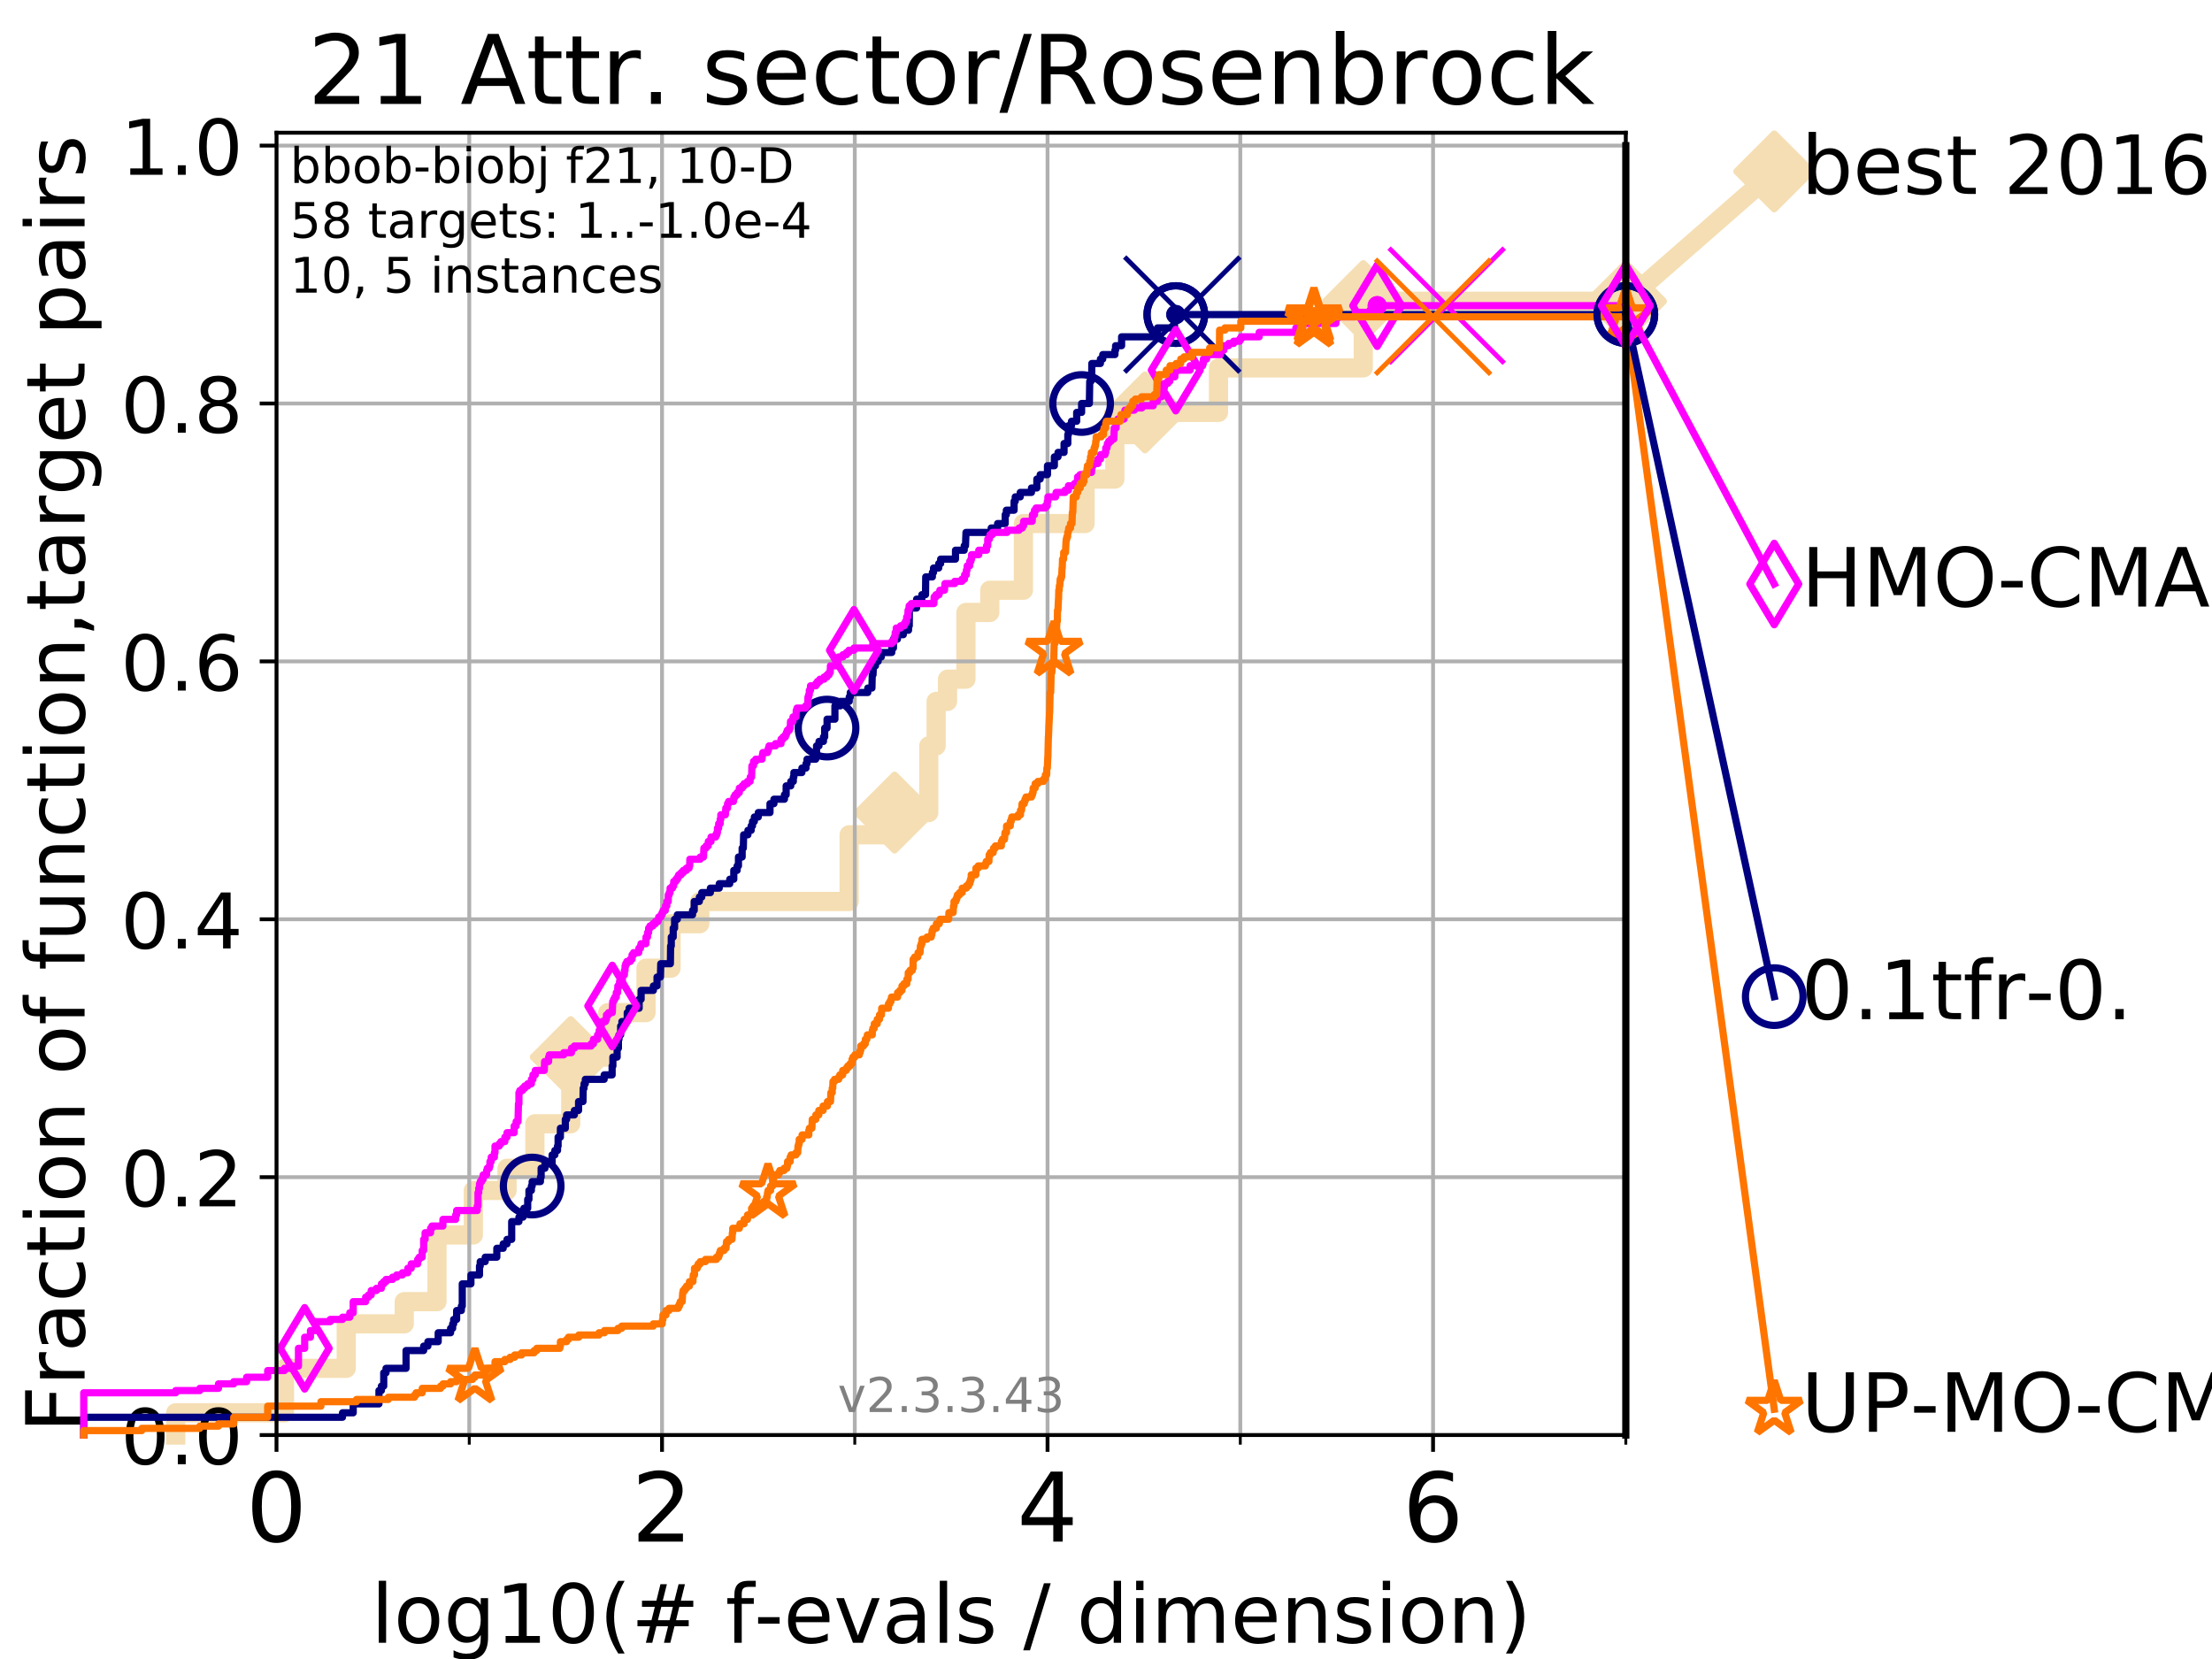 <?xml version="1.0" encoding="utf-8" standalone="no"?>
<!DOCTYPE svg PUBLIC "-//W3C//DTD SVG 1.1//EN"
  "http://www.w3.org/Graphics/SVG/1.1/DTD/svg11.dtd">
<!-- Created with matplotlib (https://matplotlib.org/) -->
<svg height="345.6pt" version="1.1" viewBox="0 0 460.8 345.6" width="460.8pt" xmlns="http://www.w3.org/2000/svg" xmlns:xlink="http://www.w3.org/1999/xlink">
 <defs>
  <style type="text/css">
*{stroke-linecap:butt;stroke-linejoin:round;}
  </style>
 </defs>
 <g id="figure_1">
  <g id="patch_1">
   <path d="M 0 345.6 
L 460.8 345.6 
L 460.8 0 
L 0 0 
z
" style="fill:#ffffff;"/>
  </g>
  <g id="axes_1">
   <g id="patch_2">
    <path d="M 57.6 298.944 
L 338.688 298.944 
L 338.688 27.648 
L 57.6 27.648 
z
" style="fill:#ffffff;"/>
   </g>
   <g id="line2d_1">
    <path d="M 36.604 298.944 
L 36.604 294.313 
L 59.262 294.313 
L 59.262 285.05 
L 72.125 285.05 
L 72.125 275.788 
L 84.213 275.788 
L 84.213 271.157 
L 91.03 271.157 
L 91.03 257.263 
L 98.606 257.263 
L 98.606 248.001 
L 105.622 248.001 
L 105.622 243.37 
L 111.426 243.37 
L 111.426 234.107 
L 118.891 234.107 
L 118.891 220.214 
L 126.607 220.214 
L 126.607 210.951 
L 134.577 210.951 
L 134.577 201.689 
L 139.794 201.689 
L 139.794 192.426 
L 145.777 192.426 
L 145.777 187.795 
L 176.892 187.795 
L 176.892 173.901 
L 186.364 173.901 
L 186.364 169.27 
L 193.481 169.27 
L 193.481 155.377 
L 195.016 155.377 
L 195.016 146.114 
L 197.388 146.114 
L 197.388 141.483 
L 201.219 141.483 
L 201.219 127.589 
L 206.19 127.589 
L 206.19 122.958 
L 213.192 122.958 
L 213.192 109.065 
L 226.043 109.065 
L 226.043 99.802 
L 232.245 99.802 
L 232.245 90.54 
L 238.531 90.54 
L 238.531 85.909 
L 253.829 85.909 
L 253.829 76.646 
L 283.992 76.646 
L 283.992 62.753 
L 338.688 62.753 
" style="fill:none;stroke:#f5deb3;stroke-linecap:square;stroke-width:4;"/>
   </g>
   <g id="line2d_2">
    <defs>
     <path d="M 0 7.778 
L 7.778 0 
L 0 -7.778 
L -7.778 0 
z
" id="mcace34ed52" style="stroke:#f5deb3;stroke-linejoin:miter;stroke-width:1.5;"/>
    </defs>
    <g>
     <use style="fill:#f5deb3;stroke:#f5deb3;stroke-linejoin:miter;stroke-width:1.5;" x="118.891" xlink:href="#mcace34ed52" y="220.214"/>
     <use style="fill:#f5deb3;stroke:#f5deb3;stroke-linejoin:miter;stroke-width:1.5;" x="186.364" xlink:href="#mcace34ed52" y="169.27"/>
     <use style="fill:#f5deb3;stroke:#f5deb3;stroke-linejoin:miter;stroke-width:1.5;" x="238.531" xlink:href="#mcace34ed52" y="85.909"/>
     <use style="fill:#f5deb3;stroke:#f5deb3;stroke-linejoin:miter;stroke-width:1.5;" x="283.992" xlink:href="#mcace34ed52" y="62.753"/>
     <use style="fill:#f5deb3;stroke:#f5deb3;stroke-linejoin:miter;stroke-width:1.5;" x="283.992" xlink:href="#mcace34ed52" y="62.753"/>
     <use style="fill:#f5deb3;stroke:#f5deb3;stroke-linejoin:miter;stroke-width:1.5;" x="338.688" xlink:href="#mcace34ed52" y="62.753"/>
    </g>
   </g>
   <g id="line2d_3">
    <path style="fill:none;stroke:#f5deb3;stroke-linecap:square;stroke-width:4;"/>
    <g/>
   </g>
   <g id="line2d_4">
    <path d="M 338.688 62.753 
L 369.608 35.706 
" style="fill:none;stroke:#f5deb3;stroke-linecap:square;stroke-width:4;"/>
    <g>
     <use style="fill:#f5deb3;stroke:#f5deb3;stroke-linejoin:miter;stroke-width:1.5;" x="338.688" xlink:href="#mcace34ed52" y="62.753"/>
     <use style="fill:#f5deb3;stroke:#f5deb3;stroke-linejoin:miter;stroke-width:1.5;" x="369.608" xlink:href="#mcace34ed52" y="35.706"/>
    </g>
   </g>
   <g id="matplotlib.axis_1">
    <g id="xtick_1">
     <g id="line2d_5">
      <path clip-path="url(#p1e2b0fbbe9)" d="M 57.6 298.944 
L 57.6 27.648 
" style="fill:none;stroke:#b0b0b0;stroke-linecap:square;stroke-width:0.8;"/>
     </g>
     <g id="line2d_6">
      <defs>
       <path d="M 0 0 
L 0 3.5 
" id="m8d62f90db8" style="stroke:#000000;stroke-width:0.8;"/>
      </defs>
      <g>
       <use style="stroke:#000000;stroke-width:0.8;" x="57.6" xlink:href="#m8d62f90db8" y="298.944"/>
      </g>
     </g>
     <g id="text_1">
      <!-- 0 -->
      <defs>
       <path d="M 31.781 66.406 
Q 24.172 66.406 20.328 58.906 
Q 16.5 51.422 16.5 36.375 
Q 16.5 21.391 20.328 13.891 
Q 24.172 6.391 31.781 6.391 
Q 39.453 6.391 43.281 13.891 
Q 47.125 21.391 47.125 36.375 
Q 47.125 51.422 43.281 58.906 
Q 39.453 66.406 31.781 66.406 
z
M 31.781 74.219 
Q 44.047 74.219 50.516 64.516 
Q 56.984 54.828 56.984 36.375 
Q 56.984 17.969 50.516 8.266 
Q 44.047 -1.422 31.781 -1.422 
Q 19.531 -1.422 13.062 8.266 
Q 6.594 17.969 6.594 36.375 
Q 6.594 54.828 13.062 64.516 
Q 19.531 74.219 31.781 74.219 
z
" id="DejaVuSans-48"/>
      </defs>
      <g transform="translate(51.237 321.141)scale(0.2 -0.2)">
       <use xlink:href="#DejaVuSans-48"/>
      </g>
     </g>
    </g>
    <g id="xtick_2">
     <g id="line2d_7">
      <path clip-path="url(#p1e2b0fbbe9)" d="M 137.911 298.944 
L 137.911 27.648 
" style="fill:none;stroke:#b0b0b0;stroke-linecap:square;stroke-width:0.8;"/>
     </g>
     <g id="line2d_8">
      <g>
       <use style="stroke:#000000;stroke-width:0.8;" x="137.911" xlink:href="#m8d62f90db8" y="298.944"/>
      </g>
     </g>
     <g id="text_2">
      <!-- 2 -->
      <defs>
       <path d="M 19.188 8.297 
L 53.609 8.297 
L 53.609 0 
L 7.328 0 
L 7.328 8.297 
Q 12.938 14.109 22.625 23.891 
Q 32.328 33.688 34.812 36.531 
Q 39.547 41.844 41.422 45.531 
Q 43.312 49.219 43.312 52.781 
Q 43.312 58.594 39.234 62.25 
Q 35.156 65.922 28.609 65.922 
Q 23.969 65.922 18.812 64.312 
Q 13.672 62.703 7.812 59.422 
L 7.812 69.391 
Q 13.766 71.781 18.938 73 
Q 24.125 74.219 28.422 74.219 
Q 39.75 74.219 46.484 68.547 
Q 53.219 62.891 53.219 53.422 
Q 53.219 48.922 51.531 44.891 
Q 49.859 40.875 45.406 35.406 
Q 44.188 33.984 37.641 27.219 
Q 31.109 20.453 19.188 8.297 
z
" id="DejaVuSans-50"/>
      </defs>
      <g transform="translate(131.548 321.141)scale(0.2 -0.2)">
       <use xlink:href="#DejaVuSans-50"/>
      </g>
     </g>
    </g>
    <g id="xtick_3">
     <g id="line2d_9">
      <path clip-path="url(#p1e2b0fbbe9)" d="M 218.222 298.944 
L 218.222 27.648 
" style="fill:none;stroke:#b0b0b0;stroke-linecap:square;stroke-width:0.8;"/>
     </g>
     <g id="line2d_10">
      <g>
       <use style="stroke:#000000;stroke-width:0.8;" x="218.222" xlink:href="#m8d62f90db8" y="298.944"/>
      </g>
     </g>
     <g id="text_3">
      <!-- 4 -->
      <defs>
       <path d="M 37.797 64.312 
L 12.891 25.391 
L 37.797 25.391 
z
M 35.203 72.906 
L 47.609 72.906 
L 47.609 25.391 
L 58.016 25.391 
L 58.016 17.188 
L 47.609 17.188 
L 47.609 0 
L 37.797 0 
L 37.797 17.188 
L 4.891 17.188 
L 4.891 26.703 
z
" id="DejaVuSans-52"/>
      </defs>
      <g transform="translate(211.859 321.141)scale(0.2 -0.2)">
       <use xlink:href="#DejaVuSans-52"/>
      </g>
     </g>
    </g>
    <g id="xtick_4">
     <g id="line2d_11">
      <path clip-path="url(#p1e2b0fbbe9)" d="M 298.533 298.944 
L 298.533 27.648 
" style="fill:none;stroke:#b0b0b0;stroke-linecap:square;stroke-width:0.8;"/>
     </g>
     <g id="line2d_12">
      <g>
       <use style="stroke:#000000;stroke-width:0.8;" x="298.533" xlink:href="#m8d62f90db8" y="298.944"/>
      </g>
     </g>
     <g id="text_4">
      <!-- 6 -->
      <defs>
       <path d="M 33.016 40.375 
Q 26.375 40.375 22.484 35.828 
Q 18.609 31.297 18.609 23.391 
Q 18.609 15.531 22.484 10.953 
Q 26.375 6.391 33.016 6.391 
Q 39.656 6.391 43.531 10.953 
Q 47.406 15.531 47.406 23.391 
Q 47.406 31.297 43.531 35.828 
Q 39.656 40.375 33.016 40.375 
z
M 52.594 71.297 
L 52.594 62.312 
Q 48.875 64.062 45.094 64.984 
Q 41.312 65.922 37.594 65.922 
Q 27.828 65.922 22.672 59.328 
Q 17.531 52.734 16.797 39.406 
Q 19.672 43.656 24.016 45.922 
Q 28.375 48.188 33.594 48.188 
Q 44.578 48.188 50.953 41.516 
Q 57.328 34.859 57.328 23.391 
Q 57.328 12.156 50.688 5.359 
Q 44.047 -1.422 33.016 -1.422 
Q 20.359 -1.422 13.672 8.266 
Q 6.984 17.969 6.984 36.375 
Q 6.984 53.656 15.188 63.938 
Q 23.391 74.219 37.203 74.219 
Q 40.922 74.219 44.703 73.484 
Q 48.484 72.75 52.594 71.297 
z
" id="DejaVuSans-54"/>
      </defs>
      <g transform="translate(292.17 321.141)scale(0.2 -0.2)">
       <use xlink:href="#DejaVuSans-54"/>
      </g>
     </g>
    </g>
    <g id="xtick_5">
     <g id="line2d_13">
      <path clip-path="url(#p1e2b0fbbe9)" d="M 97.755 298.944 
L 97.755 27.648 
" style="fill:none;stroke:#b0b0b0;stroke-linecap:square;stroke-width:0.8;"/>
     </g>
     <g id="line2d_14">
      <defs>
       <path d="M 0 0 
L 0 2 
" id="mccc341e756" style="stroke:#000000;stroke-width:0.6;"/>
      </defs>
      <g>
       <use style="stroke:#000000;stroke-width:0.6;" x="97.755" xlink:href="#mccc341e756" y="298.944"/>
      </g>
     </g>
    </g>
    <g id="xtick_6">
     <g id="line2d_15">
      <path clip-path="url(#p1e2b0fbbe9)" d="M 178.066 298.944 
L 178.066 27.648 
" style="fill:none;stroke:#b0b0b0;stroke-linecap:square;stroke-width:0.8;"/>
     </g>
     <g id="line2d_16">
      <g>
       <use style="stroke:#000000;stroke-width:0.6;" x="178.066" xlink:href="#mccc341e756" y="298.944"/>
      </g>
     </g>
    </g>
    <g id="xtick_7">
     <g id="line2d_17">
      <path clip-path="url(#p1e2b0fbbe9)" d="M 258.377 298.944 
L 258.377 27.648 
" style="fill:none;stroke:#b0b0b0;stroke-linecap:square;stroke-width:0.8;"/>
     </g>
     <g id="line2d_18">
      <g>
       <use style="stroke:#000000;stroke-width:0.6;" x="258.377" xlink:href="#mccc341e756" y="298.944"/>
      </g>
     </g>
    </g>
    <g id="xtick_8">
     <g id="line2d_19">
      <path clip-path="url(#p1e2b0fbbe9)" d="M 338.688 298.944 
L 338.688 27.648 
" style="fill:none;stroke:#b0b0b0;stroke-linecap:square;stroke-width:0.8;"/>
     </g>
     <g id="line2d_20">
      <g>
       <use style="stroke:#000000;stroke-width:0.6;" x="338.688" xlink:href="#mccc341e756" y="298.944"/>
      </g>
     </g>
    </g>
    <g id="text_5">
     <!-- log10(# f-evals / dimension) -->
     <defs>
      <path d="M 9.422 75.984 
L 18.406 75.984 
L 18.406 0 
L 9.422 0 
z
" id="DejaVuSans-108"/>
      <path d="M 30.609 48.391 
Q 23.391 48.391 19.188 42.75 
Q 14.984 37.109 14.984 27.297 
Q 14.984 17.484 19.156 11.844 
Q 23.344 6.203 30.609 6.203 
Q 37.797 6.203 41.984 11.859 
Q 46.188 17.531 46.188 27.297 
Q 46.188 37.016 41.984 42.703 
Q 37.797 48.391 30.609 48.391 
z
M 30.609 56 
Q 42.328 56 49.016 48.375 
Q 55.719 40.766 55.719 27.297 
Q 55.719 13.875 49.016 6.219 
Q 42.328 -1.422 30.609 -1.422 
Q 18.844 -1.422 12.172 6.219 
Q 5.516 13.875 5.516 27.297 
Q 5.516 40.766 12.172 48.375 
Q 18.844 56 30.609 56 
z
" id="DejaVuSans-111"/>
      <path d="M 45.406 27.984 
Q 45.406 37.75 41.375 43.109 
Q 37.359 48.484 30.078 48.484 
Q 22.859 48.484 18.828 43.109 
Q 14.797 37.75 14.797 27.984 
Q 14.797 18.266 18.828 12.891 
Q 22.859 7.516 30.078 7.516 
Q 37.359 7.516 41.375 12.891 
Q 45.406 18.266 45.406 27.984 
z
M 54.391 6.781 
Q 54.391 -7.172 48.188 -13.984 
Q 42 -20.797 29.203 -20.797 
Q 24.469 -20.797 20.266 -20.094 
Q 16.062 -19.391 12.109 -17.922 
L 12.109 -9.188 
Q 16.062 -11.328 19.922 -12.344 
Q 23.781 -13.375 27.781 -13.375 
Q 36.625 -13.375 41.016 -8.766 
Q 45.406 -4.156 45.406 5.172 
L 45.406 9.625 
Q 42.625 4.781 38.281 2.391 
Q 33.938 0 27.875 0 
Q 17.828 0 11.672 7.656 
Q 5.516 15.328 5.516 27.984 
Q 5.516 40.672 11.672 48.328 
Q 17.828 56 27.875 56 
Q 33.938 56 38.281 53.609 
Q 42.625 51.219 45.406 46.391 
L 45.406 54.688 
L 54.391 54.688 
z
" id="DejaVuSans-103"/>
      <path d="M 12.406 8.297 
L 28.516 8.297 
L 28.516 63.922 
L 10.984 60.406 
L 10.984 69.391 
L 28.422 72.906 
L 38.281 72.906 
L 38.281 8.297 
L 54.391 8.297 
L 54.391 0 
L 12.406 0 
z
" id="DejaVuSans-49"/>
      <path d="M 31 75.875 
Q 24.469 64.656 21.281 53.656 
Q 18.109 42.672 18.109 31.391 
Q 18.109 20.125 21.312 9.062 
Q 24.516 -2 31 -13.188 
L 23.188 -13.188 
Q 15.875 -1.703 12.234 9.375 
Q 8.594 20.453 8.594 31.391 
Q 8.594 42.281 12.203 53.312 
Q 15.828 64.359 23.188 75.875 
z
" id="DejaVuSans-40"/>
      <path d="M 51.125 44 
L 36.922 44 
L 32.812 27.688 
L 47.125 27.688 
z
M 43.797 71.781 
L 38.719 51.516 
L 52.984 51.516 
L 58.109 71.781 
L 65.922 71.781 
L 60.891 51.516 
L 76.125 51.516 
L 76.125 44 
L 58.984 44 
L 54.984 27.688 
L 70.516 27.688 
L 70.516 20.219 
L 53.078 20.219 
L 48 0 
L 40.188 0 
L 45.219 20.219 
L 30.906 20.219 
L 25.875 0 
L 18.016 0 
L 23.094 20.219 
L 7.719 20.219 
L 7.719 27.688 
L 24.906 27.688 
L 29 44 
L 13.281 44 
L 13.281 51.516 
L 30.906 51.516 
L 35.891 71.781 
z
" id="DejaVuSans-35"/>
      <path id="DejaVuSans-32"/>
      <path d="M 37.109 75.984 
L 37.109 68.5 
L 28.516 68.5 
Q 23.688 68.5 21.797 66.547 
Q 19.922 64.594 19.922 59.516 
L 19.922 54.688 
L 34.719 54.688 
L 34.719 47.703 
L 19.922 47.703 
L 19.922 0 
L 10.891 0 
L 10.891 47.703 
L 2.297 47.703 
L 2.297 54.688 
L 10.891 54.688 
L 10.891 58.5 
Q 10.891 67.625 15.141 71.797 
Q 19.391 75.984 28.609 75.984 
z
" id="DejaVuSans-102"/>
      <path d="M 4.891 31.391 
L 31.203 31.391 
L 31.203 23.391 
L 4.891 23.391 
z
" id="DejaVuSans-45"/>
      <path d="M 56.203 29.594 
L 56.203 25.203 
L 14.891 25.203 
Q 15.484 15.922 20.484 11.062 
Q 25.484 6.203 34.422 6.203 
Q 39.594 6.203 44.453 7.469 
Q 49.312 8.734 54.109 11.281 
L 54.109 2.781 
Q 49.266 0.734 44.188 -0.344 
Q 39.109 -1.422 33.891 -1.422 
Q 20.797 -1.422 13.156 6.188 
Q 5.516 13.812 5.516 26.812 
Q 5.516 40.234 12.766 48.109 
Q 20.016 56 32.328 56 
Q 43.359 56 49.781 48.891 
Q 56.203 41.797 56.203 29.594 
z
M 47.219 32.234 
Q 47.125 39.594 43.094 43.984 
Q 39.062 48.391 32.422 48.391 
Q 24.906 48.391 20.391 44.141 
Q 15.875 39.891 15.188 32.172 
z
" id="DejaVuSans-101"/>
      <path d="M 2.984 54.688 
L 12.5 54.688 
L 29.594 8.797 
L 46.688 54.688 
L 56.203 54.688 
L 35.688 0 
L 23.484 0 
z
" id="DejaVuSans-118"/>
      <path d="M 34.281 27.484 
Q 23.391 27.484 19.188 25 
Q 14.984 22.516 14.984 16.5 
Q 14.984 11.719 18.141 8.906 
Q 21.297 6.109 26.703 6.109 
Q 34.188 6.109 38.703 11.406 
Q 43.219 16.703 43.219 25.484 
L 43.219 27.484 
z
M 52.203 31.203 
L 52.203 0 
L 43.219 0 
L 43.219 8.297 
Q 40.141 3.328 35.547 0.953 
Q 30.953 -1.422 24.312 -1.422 
Q 15.922 -1.422 10.953 3.297 
Q 6 8.016 6 15.922 
Q 6 25.141 12.172 29.828 
Q 18.359 34.516 30.609 34.516 
L 43.219 34.516 
L 43.219 35.406 
Q 43.219 41.609 39.141 45 
Q 35.062 48.391 27.688 48.391 
Q 23 48.391 18.547 47.266 
Q 14.109 46.141 10.016 43.891 
L 10.016 52.203 
Q 14.938 54.109 19.578 55.047 
Q 24.219 56 28.609 56 
Q 40.484 56 46.344 49.844 
Q 52.203 43.703 52.203 31.203 
z
" id="DejaVuSans-97"/>
      <path d="M 44.281 53.078 
L 44.281 44.578 
Q 40.484 46.531 36.375 47.5 
Q 32.281 48.484 27.875 48.484 
Q 21.188 48.484 17.844 46.438 
Q 14.5 44.391 14.5 40.281 
Q 14.5 37.156 16.891 35.375 
Q 19.281 33.594 26.516 31.984 
L 29.594 31.297 
Q 39.156 29.25 43.188 25.516 
Q 47.219 21.781 47.219 15.094 
Q 47.219 7.469 41.188 3.016 
Q 35.156 -1.422 24.609 -1.422 
Q 20.219 -1.422 15.453 -0.562 
Q 10.688 0.297 5.422 2 
L 5.422 11.281 
Q 10.406 8.688 15.234 7.391 
Q 20.062 6.109 24.812 6.109 
Q 31.156 6.109 34.562 8.281 
Q 37.984 10.453 37.984 14.406 
Q 37.984 18.062 35.516 20.016 
Q 33.062 21.969 24.703 23.781 
L 21.578 24.516 
Q 13.234 26.266 9.516 29.906 
Q 5.812 33.547 5.812 39.891 
Q 5.812 47.609 11.281 51.797 
Q 16.75 56 26.812 56 
Q 31.781 56 36.172 55.266 
Q 40.578 54.547 44.281 53.078 
z
" id="DejaVuSans-115"/>
      <path d="M 25.391 72.906 
L 33.688 72.906 
L 8.297 -9.281 
L 0 -9.281 
z
" id="DejaVuSans-47"/>
      <path d="M 45.406 46.391 
L 45.406 75.984 
L 54.391 75.984 
L 54.391 0 
L 45.406 0 
L 45.406 8.203 
Q 42.578 3.328 38.25 0.953 
Q 33.938 -1.422 27.875 -1.422 
Q 17.969 -1.422 11.734 6.484 
Q 5.516 14.406 5.516 27.297 
Q 5.516 40.188 11.734 48.094 
Q 17.969 56 27.875 56 
Q 33.938 56 38.25 53.625 
Q 42.578 51.266 45.406 46.391 
z
M 14.797 27.297 
Q 14.797 17.391 18.875 11.75 
Q 22.953 6.109 30.078 6.109 
Q 37.203 6.109 41.297 11.75 
Q 45.406 17.391 45.406 27.297 
Q 45.406 37.203 41.297 42.844 
Q 37.203 48.484 30.078 48.484 
Q 22.953 48.484 18.875 42.844 
Q 14.797 37.203 14.797 27.297 
z
" id="DejaVuSans-100"/>
      <path d="M 9.422 54.688 
L 18.406 54.688 
L 18.406 0 
L 9.422 0 
z
M 9.422 75.984 
L 18.406 75.984 
L 18.406 64.594 
L 9.422 64.594 
z
" id="DejaVuSans-105"/>
      <path d="M 52 44.188 
Q 55.375 50.25 60.062 53.125 
Q 64.75 56 71.094 56 
Q 79.641 56 84.281 50.016 
Q 88.922 44.047 88.922 33.016 
L 88.922 0 
L 79.891 0 
L 79.891 32.719 
Q 79.891 40.578 77.094 44.375 
Q 74.312 48.188 68.609 48.188 
Q 61.625 48.188 57.562 43.547 
Q 53.516 38.922 53.516 30.906 
L 53.516 0 
L 44.484 0 
L 44.484 32.719 
Q 44.484 40.625 41.703 44.406 
Q 38.922 48.188 33.109 48.188 
Q 26.219 48.188 22.156 43.531 
Q 18.109 38.875 18.109 30.906 
L 18.109 0 
L 9.078 0 
L 9.078 54.688 
L 18.109 54.688 
L 18.109 46.188 
Q 21.188 51.219 25.484 53.609 
Q 29.781 56 35.688 56 
Q 41.656 56 45.828 52.969 
Q 50 49.953 52 44.188 
z
" id="DejaVuSans-109"/>
      <path d="M 54.891 33.016 
L 54.891 0 
L 45.906 0 
L 45.906 32.719 
Q 45.906 40.484 42.875 44.328 
Q 39.844 48.188 33.797 48.188 
Q 26.516 48.188 22.312 43.547 
Q 18.109 38.922 18.109 30.906 
L 18.109 0 
L 9.078 0 
L 9.078 54.688 
L 18.109 54.688 
L 18.109 46.188 
Q 21.344 51.125 25.703 53.562 
Q 30.078 56 35.797 56 
Q 45.219 56 50.047 50.172 
Q 54.891 44.344 54.891 33.016 
z
" id="DejaVuSans-110"/>
      <path d="M 8.016 75.875 
L 15.828 75.875 
Q 23.141 64.359 26.781 53.312 
Q 30.422 42.281 30.422 31.391 
Q 30.422 20.453 26.781 9.375 
Q 23.141 -1.703 15.828 -13.188 
L 8.016 -13.188 
Q 14.5 -2 17.703 9.062 
Q 20.906 20.125 20.906 31.391 
Q 20.906 42.672 17.703 53.656 
Q 14.5 64.656 8.016 75.875 
z
" id="DejaVuSans-41"/>
     </defs>
     <g transform="translate(77.303 342.218)scale(0.17 -0.17)">
      <use xlink:href="#DejaVuSans-108"/>
      <use x="27.783" xlink:href="#DejaVuSans-111"/>
      <use x="88.965" xlink:href="#DejaVuSans-103"/>
      <use x="152.441" xlink:href="#DejaVuSans-49"/>
      <use x="216.064" xlink:href="#DejaVuSans-48"/>
      <use x="279.688" xlink:href="#DejaVuSans-40"/>
      <use x="318.701" xlink:href="#DejaVuSans-35"/>
      <use x="402.49" xlink:href="#DejaVuSans-32"/>
      <use x="434.277" xlink:href="#DejaVuSans-102"/>
      <use x="469.404" xlink:href="#DejaVuSans-45"/>
      <use x="505.488" xlink:href="#DejaVuSans-101"/>
      <use x="567.012" xlink:href="#DejaVuSans-118"/>
      <use x="626.191" xlink:href="#DejaVuSans-97"/>
      <use x="687.471" xlink:href="#DejaVuSans-108"/>
      <use x="715.254" xlink:href="#DejaVuSans-115"/>
      <use x="767.354" xlink:href="#DejaVuSans-32"/>
      <use x="799.141" xlink:href="#DejaVuSans-47"/>
      <use x="832.832" xlink:href="#DejaVuSans-32"/>
      <use x="864.619" xlink:href="#DejaVuSans-100"/>
      <use x="928.096" xlink:href="#DejaVuSans-105"/>
      <use x="955.879" xlink:href="#DejaVuSans-109"/>
      <use x="1053.291" xlink:href="#DejaVuSans-101"/>
      <use x="1114.814" xlink:href="#DejaVuSans-110"/>
      <use x="1178.193" xlink:href="#DejaVuSans-115"/>
      <use x="1230.293" xlink:href="#DejaVuSans-105"/>
      <use x="1258.076" xlink:href="#DejaVuSans-111"/>
      <use x="1319.258" xlink:href="#DejaVuSans-110"/>
      <use x="1382.637" xlink:href="#DejaVuSans-41"/>
     </g>
    </g>
   </g>
   <g id="matplotlib.axis_2">
    <g id="ytick_1">
     <g id="line2d_21">
      <path clip-path="url(#p1e2b0fbbe9)" d="M 57.6 298.944 
L 338.688 298.944 
" style="fill:none;stroke:#b0b0b0;stroke-linecap:square;stroke-width:0.8;"/>
     </g>
     <g id="line2d_22">
      <defs>
       <path d="M 0 0 
L -3.5 0 
" id="m9641c7dbba" style="stroke:#000000;stroke-width:0.8;"/>
      </defs>
      <g>
       <use style="stroke:#000000;stroke-width:0.8;" x="57.6" xlink:href="#m9641c7dbba" y="298.944"/>
      </g>
     </g>
     <g id="text_6">
      <!-- 0.0 -->
      <defs>
       <path d="M 10.688 12.406 
L 21 12.406 
L 21 0 
L 10.688 0 
z
" id="DejaVuSans-46"/>
      </defs>
      <g transform="translate(25.155 305.023)scale(0.16 -0.16)">
       <use xlink:href="#DejaVuSans-48"/>
       <use x="63.623" xlink:href="#DejaVuSans-46"/>
       <use x="95.41" xlink:href="#DejaVuSans-48"/>
      </g>
     </g>
    </g>
    <g id="ytick_2">
     <g id="line2d_23">
      <path clip-path="url(#p1e2b0fbbe9)" d="M 57.6 245.222 
L 338.688 245.222 
" style="fill:none;stroke:#b0b0b0;stroke-linecap:square;stroke-width:0.8;"/>
     </g>
     <g id="line2d_24">
      <g>
       <use style="stroke:#000000;stroke-width:0.8;" x="57.6" xlink:href="#m9641c7dbba" y="245.222"/>
      </g>
     </g>
     <g id="text_7">
      <!-- 0.2 -->
      <g transform="translate(25.155 251.301)scale(0.16 -0.16)">
       <use xlink:href="#DejaVuSans-48"/>
       <use x="63.623" xlink:href="#DejaVuSans-46"/>
       <use x="95.41" xlink:href="#DejaVuSans-50"/>
      </g>
     </g>
    </g>
    <g id="ytick_3">
     <g id="line2d_25">
      <path clip-path="url(#p1e2b0fbbe9)" d="M 57.6 191.5 
L 338.688 191.5 
" style="fill:none;stroke:#b0b0b0;stroke-linecap:square;stroke-width:0.8;"/>
     </g>
     <g id="line2d_26">
      <g>
       <use style="stroke:#000000;stroke-width:0.8;" x="57.6" xlink:href="#m9641c7dbba" y="191.5"/>
      </g>
     </g>
     <g id="text_8">
      <!-- 0.4 -->
      <g transform="translate(25.155 197.579)scale(0.16 -0.16)">
       <use xlink:href="#DejaVuSans-48"/>
       <use x="63.623" xlink:href="#DejaVuSans-46"/>
       <use x="95.41" xlink:href="#DejaVuSans-52"/>
      </g>
     </g>
    </g>
    <g id="ytick_4">
     <g id="line2d_27">
      <path clip-path="url(#p1e2b0fbbe9)" d="M 57.6 137.778 
L 338.688 137.778 
" style="fill:none;stroke:#b0b0b0;stroke-linecap:square;stroke-width:0.8;"/>
     </g>
     <g id="line2d_28">
      <g>
       <use style="stroke:#000000;stroke-width:0.8;" x="57.6" xlink:href="#m9641c7dbba" y="137.778"/>
      </g>
     </g>
     <g id="text_9">
      <!-- 0.6 -->
      <g transform="translate(25.155 143.857)scale(0.16 -0.16)">
       <use xlink:href="#DejaVuSans-48"/>
       <use x="63.623" xlink:href="#DejaVuSans-46"/>
       <use x="95.41" xlink:href="#DejaVuSans-54"/>
      </g>
     </g>
    </g>
    <g id="ytick_5">
     <g id="line2d_29">
      <path clip-path="url(#p1e2b0fbbe9)" d="M 57.6 84.056 
L 338.688 84.056 
" style="fill:none;stroke:#b0b0b0;stroke-linecap:square;stroke-width:0.8;"/>
     </g>
     <g id="line2d_30">
      <g>
       <use style="stroke:#000000;stroke-width:0.8;" x="57.6" xlink:href="#m9641c7dbba" y="84.056"/>
      </g>
     </g>
     <g id="text_10">
      <!-- 0.8 -->
      <defs>
       <path d="M 31.781 34.625 
Q 24.75 34.625 20.719 30.859 
Q 16.703 27.094 16.703 20.516 
Q 16.703 13.922 20.719 10.156 
Q 24.75 6.391 31.781 6.391 
Q 38.812 6.391 42.859 10.172 
Q 46.922 13.969 46.922 20.516 
Q 46.922 27.094 42.891 30.859 
Q 38.875 34.625 31.781 34.625 
z
M 21.922 38.812 
Q 15.578 40.375 12.031 44.719 
Q 8.5 49.078 8.5 55.328 
Q 8.5 64.062 14.719 69.141 
Q 20.953 74.219 31.781 74.219 
Q 42.672 74.219 48.875 69.141 
Q 55.078 64.062 55.078 55.328 
Q 55.078 49.078 51.531 44.719 
Q 48 40.375 41.703 38.812 
Q 48.828 37.156 52.797 32.312 
Q 56.781 27.484 56.781 20.516 
Q 56.781 9.906 50.312 4.234 
Q 43.844 -1.422 31.781 -1.422 
Q 19.734 -1.422 13.25 4.234 
Q 6.781 9.906 6.781 20.516 
Q 6.781 27.484 10.781 32.312 
Q 14.797 37.156 21.922 38.812 
z
M 18.312 54.391 
Q 18.312 48.734 21.844 45.562 
Q 25.391 42.391 31.781 42.391 
Q 38.141 42.391 41.719 45.562 
Q 45.312 48.734 45.312 54.391 
Q 45.312 60.062 41.719 63.234 
Q 38.141 66.406 31.781 66.406 
Q 25.391 66.406 21.844 63.234 
Q 18.312 60.062 18.312 54.391 
z
" id="DejaVuSans-56"/>
      </defs>
      <g transform="translate(25.155 90.135)scale(0.16 -0.16)">
       <use xlink:href="#DejaVuSans-48"/>
       <use x="63.623" xlink:href="#DejaVuSans-46"/>
       <use x="95.41" xlink:href="#DejaVuSans-56"/>
      </g>
     </g>
    </g>
    <g id="ytick_6">
     <g id="line2d_31">
      <path clip-path="url(#p1e2b0fbbe9)" d="M 57.6 30.334 
L 338.688 30.334 
" style="fill:none;stroke:#b0b0b0;stroke-linecap:square;stroke-width:0.8;"/>
     </g>
     <g id="line2d_32">
      <g>
       <use style="stroke:#000000;stroke-width:0.8;" x="57.6" xlink:href="#m9641c7dbba" y="30.334"/>
      </g>
     </g>
     <g id="text_11">
      <!-- 1.0 -->
      <g transform="translate(25.155 36.413)scale(0.16 -0.16)">
       <use xlink:href="#DejaVuSans-49"/>
       <use x="63.623" xlink:href="#DejaVuSans-46"/>
       <use x="95.41" xlink:href="#DejaVuSans-48"/>
      </g>
     </g>
    </g>
    <g id="text_12">
     <!-- Fraction of function,target pairs -->
     <defs>
      <path d="M 9.812 72.906 
L 51.703 72.906 
L 51.703 64.594 
L 19.672 64.594 
L 19.672 43.109 
L 48.578 43.109 
L 48.578 34.812 
L 19.672 34.812 
L 19.672 0 
L 9.812 0 
z
" id="DejaVuSans-70"/>
      <path d="M 41.109 46.297 
Q 39.594 47.172 37.812 47.578 
Q 36.031 48 33.891 48 
Q 26.266 48 22.188 43.047 
Q 18.109 38.094 18.109 28.812 
L 18.109 0 
L 9.078 0 
L 9.078 54.688 
L 18.109 54.688 
L 18.109 46.188 
Q 20.953 51.172 25.484 53.578 
Q 30.031 56 36.531 56 
Q 37.453 56 38.578 55.875 
Q 39.703 55.766 41.062 55.516 
z
" id="DejaVuSans-114"/>
      <path d="M 48.781 52.594 
L 48.781 44.188 
Q 44.969 46.297 41.141 47.344 
Q 37.312 48.391 33.406 48.391 
Q 24.656 48.391 19.812 42.844 
Q 14.984 37.312 14.984 27.297 
Q 14.984 17.281 19.812 11.734 
Q 24.656 6.203 33.406 6.203 
Q 37.312 6.203 41.141 7.25 
Q 44.969 8.297 48.781 10.406 
L 48.781 2.094 
Q 45.016 0.344 40.984 -0.531 
Q 36.969 -1.422 32.422 -1.422 
Q 20.062 -1.422 12.781 6.344 
Q 5.516 14.109 5.516 27.297 
Q 5.516 40.672 12.859 48.328 
Q 20.219 56 33.016 56 
Q 37.156 56 41.109 55.141 
Q 45.062 54.297 48.781 52.594 
z
" id="DejaVuSans-99"/>
      <path d="M 18.312 70.219 
L 18.312 54.688 
L 36.812 54.688 
L 36.812 47.703 
L 18.312 47.703 
L 18.312 18.016 
Q 18.312 11.328 20.141 9.422 
Q 21.969 7.516 27.594 7.516 
L 36.812 7.516 
L 36.812 0 
L 27.594 0 
Q 17.188 0 13.234 3.875 
Q 9.281 7.766 9.281 18.016 
L 9.281 47.703 
L 2.688 47.703 
L 2.688 54.688 
L 9.281 54.688 
L 9.281 70.219 
z
" id="DejaVuSans-116"/>
      <path d="M 8.5 21.578 
L 8.5 54.688 
L 17.484 54.688 
L 17.484 21.922 
Q 17.484 14.156 20.5 10.266 
Q 23.531 6.391 29.594 6.391 
Q 36.859 6.391 41.078 11.031 
Q 45.312 15.672 45.312 23.688 
L 45.312 54.688 
L 54.297 54.688 
L 54.297 0 
L 45.312 0 
L 45.312 8.406 
Q 42.047 3.422 37.719 1 
Q 33.406 -1.422 27.688 -1.422 
Q 18.266 -1.422 13.375 4.438 
Q 8.5 10.297 8.5 21.578 
z
M 31.109 56 
z
" id="DejaVuSans-117"/>
      <path d="M 11.719 12.406 
L 22.016 12.406 
L 22.016 4 
L 14.016 -11.625 
L 7.719 -11.625 
L 11.719 4 
z
" id="DejaVuSans-44"/>
      <path d="M 18.109 8.203 
L 18.109 -20.797 
L 9.078 -20.797 
L 9.078 54.688 
L 18.109 54.688 
L 18.109 46.391 
Q 20.953 51.266 25.266 53.625 
Q 29.594 56 35.594 56 
Q 45.562 56 51.781 48.094 
Q 58.016 40.188 58.016 27.297 
Q 58.016 14.406 51.781 6.484 
Q 45.562 -1.422 35.594 -1.422 
Q 29.594 -1.422 25.266 0.953 
Q 20.953 3.328 18.109 8.203 
z
M 48.688 27.297 
Q 48.688 37.203 44.609 42.844 
Q 40.531 48.484 33.406 48.484 
Q 26.266 48.484 22.188 42.844 
Q 18.109 37.203 18.109 27.297 
Q 18.109 17.391 22.188 11.75 
Q 26.266 6.109 33.406 6.109 
Q 40.531 6.109 44.609 11.75 
Q 48.688 17.391 48.688 27.297 
z
" id="DejaVuSans-112"/>
     </defs>
     <g transform="translate(17.62 298.435)rotate(-90)scale(0.17 -0.17)">
      <use xlink:href="#DejaVuSans-70"/>
      <use x="57.41" xlink:href="#DejaVuSans-114"/>
      <use x="98.523" xlink:href="#DejaVuSans-97"/>
      <use x="159.803" xlink:href="#DejaVuSans-99"/>
      <use x="214.783" xlink:href="#DejaVuSans-116"/>
      <use x="253.992" xlink:href="#DejaVuSans-105"/>
      <use x="281.775" xlink:href="#DejaVuSans-111"/>
      <use x="342.957" xlink:href="#DejaVuSans-110"/>
      <use x="406.336" xlink:href="#DejaVuSans-32"/>
      <use x="438.123" xlink:href="#DejaVuSans-111"/>
      <use x="499.305" xlink:href="#DejaVuSans-102"/>
      <use x="534.51" xlink:href="#DejaVuSans-32"/>
      <use x="566.297" xlink:href="#DejaVuSans-102"/>
      <use x="601.502" xlink:href="#DejaVuSans-117"/>
      <use x="664.881" xlink:href="#DejaVuSans-110"/>
      <use x="728.26" xlink:href="#DejaVuSans-99"/>
      <use x="783.24" xlink:href="#DejaVuSans-116"/>
      <use x="822.449" xlink:href="#DejaVuSans-105"/>
      <use x="850.232" xlink:href="#DejaVuSans-111"/>
      <use x="911.414" xlink:href="#DejaVuSans-110"/>
      <use x="974.793" xlink:href="#DejaVuSans-44"/>
      <use x="1006.58" xlink:href="#DejaVuSans-116"/>
      <use x="1045.789" xlink:href="#DejaVuSans-97"/>
      <use x="1107.068" xlink:href="#DejaVuSans-114"/>
      <use x="1148.166" xlink:href="#DejaVuSans-103"/>
      <use x="1211.643" xlink:href="#DejaVuSans-101"/>
      <use x="1273.166" xlink:href="#DejaVuSans-116"/>
      <use x="1312.375" xlink:href="#DejaVuSans-32"/>
      <use x="1344.162" xlink:href="#DejaVuSans-112"/>
      <use x="1407.639" xlink:href="#DejaVuSans-97"/>
      <use x="1468.918" xlink:href="#DejaVuSans-105"/>
      <use x="1496.701" xlink:href="#DejaVuSans-114"/>
      <use x="1537.814" xlink:href="#DejaVuSans-115"/>
     </g>
    </g>
   </g>
   <g id="line2d_33">
    <defs>
     <path d="M 0 1.5 
C 0.398 1.5 0.779 1.342 1.061 1.061 
C 1.342 0.779 1.5 0.398 1.5 0 
C 1.5 -0.398 1.342 -0.779 1.061 -1.061 
C 0.779 -1.342 0.398 -1.5 0 -1.5 
C -0.398 -1.5 -0.779 -1.342 -1.061 -1.061 
C -1.342 -0.779 -1.5 -0.398 -1.5 0 
C -1.5 0.398 -1.342 0.779 -1.061 1.061 
C -0.779 1.342 -0.398 1.5 0 1.5 
z
" id="mf7440f0276" style="stroke:#f5deb3;"/>
    </defs>
    <g>
     <use style="fill:#f5deb3;stroke:#f5deb3;" x="283.992" xlink:href="#mf7440f0276" y="62.753"/>
     <use style="fill:#f5deb3;stroke:#f5deb3;" x="283.992" xlink:href="#mf7440f0276" y="62.753"/>
    </g>
   </g>
   <g id="line2d_34">
    <defs>
     <path d="M 0 1.5 
C 0.398 1.5 0.779 1.342 1.061 1.061 
C 1.342 0.779 1.5 0.398 1.5 0 
C 1.5 -0.398 1.342 -0.779 1.061 -1.061 
C 0.779 -1.342 0.398 -1.5 0 -1.5 
C -0.398 -1.5 -0.779 -1.342 -1.061 -1.061 
C -1.342 -0.779 -1.5 -0.398 -1.5 0 
C -1.5 0.398 -1.342 0.779 -1.061 1.061 
C -0.779 1.342 -0.398 1.5 0 1.5 
z
" id="ma4dba60e5e" style="stroke:#000080;"/>
    </defs>
    <g>
     <use style="fill:#000080;stroke:#000080;" x="244.945" xlink:href="#ma4dba60e5e" y="65.531"/>
     <use style="fill:#000080;stroke:#000080;" x="244.945" xlink:href="#ma4dba60e5e" y="65.531"/>
    </g>
   </g>
   <g id="line2d_35">
    <path d="M 17.445 298.944 
L 17.445 295.239 
L 71.35 295.239 
L 71.35 294.313 
L 73.579 294.313 
L 73.579 292.46 
L 78.942 292.46 
L 78.942 289.682 
L 79.447 289.682 
L 79.447 288.755 
L 79.939 288.755 
L 79.939 285.977 
L 80.416 285.977 
L 80.416 285.05 
L 84.588 285.05 
L 84.588 281.345 
L 88.256 281.345 
L 88.256 280.419 
L 89.135 280.419 
L 89.135 279.493 
L 91.284 279.493 
L 91.284 277.64 
L 93.864 277.64 
L 93.864 276.714 
L 94.295 276.714 
L 94.295 275.788 
L 94.506 275.788 
L 94.506 274.862 
L 95.125 274.862 
L 95.125 273.009 
L 96.111 273.009 
L 96.111 272.083 
L 96.301 272.083 
L 96.301 267.452 
L 98.101 267.452 
L 98.101 265.599 
L 99.887 265.599 
L 99.887 263.747 
L 100.04 263.747 
L 100.04 262.821 
L 101.08 262.821 
L 101.08 261.894 
L 103.498 261.894 
L 103.498 260.042 
L 104.826 260.042 
L 104.826 259.116 
L 105.622 259.116 
L 105.622 258.189 
L 106.594 258.189 
L 106.594 254.484 
L 108.103 254.484 
L 108.103 253.558 
L 108.949 253.558 
L 108.949 252.632 
L 109.132 252.632 
L 109.132 251.706 
L 109.93 251.706 
L 109.93 249.853 
L 110.189 249.853 
L 110.189 248.001 
L 110.694 248.001 
L 110.694 247.075 
L 110.86 247.075 
L 110.86 246.148 
L 112.581 246.148 
L 112.581 245.222 
L 112.73 245.222 
L 112.73 243.37 
L 113.524 243.37 
L 113.524 242.443 
L 115.012 242.443 
L 115.012 240.591 
L 115.586 240.591 
L 115.586 239.665 
L 116.142 239.665 
L 116.142 238.738 
L 116.263 238.738 
L 116.263 236.886 
L 116.739 236.886 
L 116.739 235.033 
L 117.765 235.033 
L 117.765 233.181 
L 118.04 233.181 
L 118.04 232.255 
L 119.652 232.255 
L 119.652 231.328 
L 120.525 231.328 
L 120.525 229.476 
L 121.445 229.476 
L 121.49 226.697 
L 121.668 226.697 
L 121.668 225.771 
L 121.931 225.771 
L 121.931 224.845 
L 125.858 224.845 
L 125.858 223.918 
L 127.517 223.918 
L 127.517 222.066 
L 127.674 222.066 
L 127.674 220.214 
L 128.561 220.214 
L 128.561 218.361 
L 128.827 218.361 
L 128.827 216.509 
L 128.944 216.509 
L 128.944 215.582 
L 129.291 215.582 
L 129.291 213.73 
L 129.546 213.73 
L 129.546 212.804 
L 130.665 212.804 
L 130.665 210.951 
L 131.056 210.951 
L 131.056 210.025 
L 133.148 210.025 
L 133.148 208.172 
L 133.555 208.172 
L 133.555 206.32 
L 136.112 206.32 
L 136.112 205.394 
L 136.869 205.394 
L 136.869 203.541 
L 137.576 203.541 
L 137.647 200.762 
L 139.652 200.762 
L 139.699 197.057 
L 139.84 197.057 
L 139.84 195.205 
L 140.242 195.205 
L 140.242 193.353 
L 140.529 193.353 
L 140.529 191.5 
L 141.105 191.5 
L 141.105 190.574 
L 144.27 190.574 
L 144.27 189.648 
L 144.618 189.648 
L 144.618 187.795 
L 145.688 187.795 
L 145.688 186.869 
L 146.194 186.869 
L 146.194 185.943 
L 147.986 185.943 
L 147.986 185.016 
L 149.832 185.016 
L 149.832 184.09 
L 152.022 184.09 
L 152.022 183.164 
L 152.863 183.164 
L 152.863 181.311 
L 153.559 181.311 
L 153.559 180.385 
L 153.834 180.385 
L 153.834 178.533 
L 154.601 178.533 
L 154.601 176.68 
L 154.847 176.68 
L 154.913 173.901 
L 155.804 173.901 
L 155.804 172.975 
L 156.485 172.975 
L 156.485 172.049 
L 156.759 172.049 
L 156.759 171.123 
L 157.145 171.123 
L 157.145 170.196 
L 157.965 170.196 
L 157.965 169.27 
L 160.404 169.27 
L 160.404 167.418 
L 161.224 167.418 
L 161.224 166.492 
L 163.409 166.492 
L 163.409 165.565 
L 163.769 165.565 
L 163.769 163.713 
L 164.735 163.713 
L 164.735 162.787 
L 165.263 162.787 
L 165.263 161.86 
L 165.379 161.86 
L 165.379 160.934 
L 167.05 160.934 
L 167.05 160.008 
L 167.905 160.008 
L 167.905 159.082 
L 168.119 159.082 
L 168.119 158.155 
L 169.925 158.155 
L 169.925 157.229 
L 170.1 157.229 
L 170.1 155.377 
L 170.61 155.377 
L 170.61 154.45 
L 171.542 154.45 
L 171.542 153.524 
L 171.796 153.524 
L 171.796 151.672 
L 172.291 151.672 
L 172.291 149.819 
L 173.927 149.819 
L 173.929 147.04 
L 175.053 147.04 
L 175.053 146.114 
L 176.909 146.114 
L 176.909 145.188 
L 177.131 145.188 
L 177.131 144.262 
L 180.776 144.262 
L 180.776 143.336 
L 181.641 143.336 
L 181.705 140.557 
L 181.867 140.557 
L 181.949 138.704 
L 182.381 138.704 
L 182.381 137.778 
L 182.946 137.778 
L 182.946 136.852 
L 183.595 136.852 
L 183.595 135.926 
L 185.774 135.926 
L 185.774 134.999 
L 186.119 134.999 
L 186.119 133.147 
L 186.95 133.147 
L 186.95 132.221 
L 188.178 132.221 
L 188.178 131.294 
L 189.264 131.294 
L 189.264 130.368 
L 189.415 130.368 
L 189.435 126.663 
L 190.945 126.663 
L 190.945 124.811 
L 192.034 124.811 
L 192.034 123.884 
L 192.801 123.884 
L 192.848 120.179 
L 194.23 120.179 
L 194.23 119.253 
L 194.47 119.253 
L 194.47 118.327 
L 195.554 118.327 
L 195.554 117.401 
L 195.955 117.401 
L 195.955 116.475 
L 199.043 116.475 
L 199.05 114.622 
L 200.861 114.622 
L 200.861 113.696 
L 201.128 113.696 
L 201.234 110.917 
L 206.485 110.917 
L 206.485 109.991 
L 207.821 109.991 
L 207.821 109.065 
L 209.401 109.065 
L 209.401 107.212 
L 209.642 107.212 
L 209.642 106.286 
L 211.254 106.286 
L 211.254 104.433 
L 211.493 104.433 
L 211.493 103.507 
L 212.536 103.507 
L 212.536 102.581 
L 214.872 102.581 
L 214.872 101.655 
L 215.993 101.655 
L 215.993 99.802 
L 216.693 99.802 
L 216.693 98.876 
L 218.208 98.876 
L 218.208 97.023 
L 219.642 97.023 
L 219.642 95.171 
L 220.406 95.171 
L 220.406 94.245 
L 221.663 94.245 
L 221.663 92.392 
L 222.445 92.392 
L 222.445 90.54 
L 222.57 90.54 
L 222.57 88.687 
L 223.208 88.687 
L 223.208 87.761 
L 224.293 87.761 
L 224.293 85.909 
L 225.32 85.909 
L 225.32 84.056 
L 226.934 84.056 
L 227.012 79.425 
L 227.287 79.425 
L 227.287 78.499 
L 227.427 78.499 
L 227.447 75.72 
L 229.235 75.72 
L 229.235 74.794 
L 229.725 74.794 
L 229.725 73.867 
L 232.264 73.867 
L 232.264 72.941 
L 232.398 72.941 
L 232.398 72.015 
L 233.651 72.015 
L 233.651 70.162 
L 241.12 70.162 
L 241.12 68.31 
L 244.675 68.31 
L 244.675 66.457 
L 244.945 66.457 
L 244.945 65.531 
L 338.688 65.531 
L 338.688 65.531 
" style="fill:none;stroke:#000080;stroke-linecap:square;stroke-width:1.5;"/>
   </g>
   <g id="line2d_36">
    <defs>
     <path d="M 0 6 
C 1.591 6 3.117 5.368 4.243 4.243 
C 5.368 3.117 6 1.591 6 0 
C 6 -1.591 5.368 -3.117 4.243 -4.243 
C 3.117 -5.368 1.591 -6 0 -6 
C -1.591 -6 -3.117 -5.368 -4.243 -4.243 
C -5.368 -3.117 -6 -1.591 -6 0 
C -6 1.591 -5.368 3.117 -4.243 4.243 
C -3.117 5.368 -1.591 6 0 6 
z
" id="m2b5b799c0d" style="stroke:#000080;stroke-width:1.5;"/>
    </defs>
    <g>
     <use style="fill-opacity:0;stroke:#000080;stroke-width:1.5;" x="110.86" xlink:href="#m2b5b799c0d" y="247.075"/>
     <use style="fill-opacity:0;stroke:#000080;stroke-width:1.5;" x="172.291" xlink:href="#m2b5b799c0d" y="151.672"/>
     <use style="fill-opacity:0;stroke:#000080;stroke-width:1.5;" x="225.32" xlink:href="#m2b5b799c0d" y="84.056"/>
     <use style="fill-opacity:0;stroke:#000080;stroke-width:1.5;" x="244.945" xlink:href="#m2b5b799c0d" y="65.531"/>
     <use style="fill-opacity:0;stroke:#000080;stroke-width:1.5;" x="244.945" xlink:href="#m2b5b799c0d" y="65.531"/>
     <use style="fill-opacity:0;stroke:#000080;stroke-width:1.5;" x="338.688" xlink:href="#m2b5b799c0d" y="65.531"/>
    </g>
   </g>
   <g id="line2d_37">
    <path style="fill:none;stroke:#000080;stroke-linecap:square;stroke-width:1.5;"/>
    <g/>
   </g>
   <g id="line2d_38">
    <path clip-path="url(#p1e2b0fbbe9)" d="M 246.289 65.531 
" style="fill:none;stroke:#000080;stroke-linecap:square;stroke-width:1.5;"/>
    <defs>
     <path d="M -12 12 
L 12 -12 
M -12 -12 
L 12 12 
" id="m971d1e2e8f" style="stroke:#000080;"/>
    </defs>
    <g clip-path="url(#p1e2b0fbbe9)">
     <use style="fill:#000080;stroke:#000080;" x="246.289" xlink:href="#m971d1e2e8f" y="65.531"/>
    </g>
   </g>
   <g id="line2d_39">
    <defs>
     <path d="M 0 1.5 
C 0.398 1.5 0.779 1.342 1.061 1.061 
C 1.342 0.779 1.5 0.398 1.5 0 
C 1.5 -0.398 1.342 -0.779 1.061 -1.061 
C 0.779 -1.342 0.398 -1.5 0 -1.5 
C -0.398 -1.5 -0.779 -1.342 -1.061 -1.061 
C -1.342 -0.779 -1.5 -0.398 -1.5 0 
C -1.5 0.398 -1.342 0.779 -1.061 1.061 
C -0.779 1.342 -0.398 1.5 0 1.5 
z
" id="m53409b372b" style="stroke:#ff00ff;"/>
    </defs>
    <g>
     <use style="fill:#ff00ff;stroke:#ff00ff;" x="286.901" xlink:href="#m53409b372b" y="63.679"/>
     <use style="fill:#ff00ff;stroke:#ff00ff;" x="286.901" xlink:href="#m53409b372b" y="63.679"/>
    </g>
   </g>
   <g id="line2d_40">
    <path d="M 17.445 298.944 
L 17.445 290.145 
L 36.604 290.145 
L 36.604 289.682 
L 41.621 289.682 
L 41.621 289.218 
L 45.512 289.218 
L 45.512 288.292 
L 48.692 288.292 
L 48.692 287.829 
L 51.38 287.829 
L 51.38 286.903 
L 55.763 286.903 
L 55.763 285.514 
L 59.262 285.514 
L 59.262 285.05 
L 60.78 285.05 
L 60.78 284.587 
L 62.175 284.587 
L 62.175 280.882 
L 63.468 280.882 
L 63.468 278.567 
L 64.671 278.567 
L 64.671 277.177 
L 65.797 277.177 
L 65.797 275.325 
L 68.793 275.325 
L 68.793 274.862 
L 71.35 274.862 
L 71.35 274.399 
L 72.868 274.399 
L 72.868 273.472 
L 73.579 273.472 
L 73.579 271.157 
L 76.168 271.157 
L 76.168 270.231 
L 76.759 270.231 
L 76.759 269.767 
L 77.331 269.767 
L 77.331 268.841 
L 78.421 268.841 
L 78.421 268.378 
L 79.447 268.378 
L 79.447 267.452 
L 79.939 267.452 
L 79.939 266.989 
L 80.416 266.989 
L 80.416 266.526 
L 81.776 266.526 
L 81.776 266.062 
L 82.627 266.062 
L 82.627 265.599 
L 83.83 265.599 
L 83.83 265.136 
L 84.956 265.136 
L 84.956 264.21 
L 85.667 264.21 
L 85.667 263.284 
L 87.01 263.284 
L 87.01 262.357 
L 87.33 262.357 
L 87.33 261.894 
L 87.952 261.894 
L 87.952 260.505 
L 88.256 260.505 
L 88.256 258.189 
L 88.554 258.189 
L 88.554 256.8 
L 89.698 256.8 
L 89.698 255.874 
L 89.973 255.874 
L 89.973 255.411 
L 92.267 255.411 
L 92.267 254.021 
L 94.921 254.021 
L 94.921 253.095 
L 95.125 253.095 
L 95.125 252.169 
L 99.418 252.169 
L 99.418 251.243 
L 99.575 251.243 
L 99.575 248.464 
L 99.732 248.464 
L 99.732 247.538 
L 99.887 247.538 
L 99.887 246.611 
L 100.04 246.611 
L 100.04 246.148 
L 100.344 246.148 
L 100.344 245.685 
L 100.642 245.685 
L 100.642 244.759 
L 101.366 244.759 
L 101.366 243.833 
L 101.507 243.833 
L 101.507 243.37 
L 101.924 243.37 
L 101.924 242.906 
L 102.06 242.906 
L 102.06 241.98 
L 102.331 241.98 
L 102.331 241.054 
L 102.989 241.054 
L 102.989 240.128 
L 103.118 240.128 
L 103.118 238.738 
L 103.993 238.738 
L 103.993 238.275 
L 104.355 238.275 
L 104.355 237.812 
L 105.172 237.812 
L 105.172 236.886 
L 105.622 236.886 
L 105.622 235.96 
L 107.111 235.96 
L 107.111 234.57 
L 107.515 234.57 
L 107.515 233.644 
L 107.909 233.644 
L 108.006 229.939 
L 108.103 229.939 
L 108.103 227.623 
L 108.294 227.623 
L 108.294 227.16 
L 108.857 227.16 
L 108.857 226.697 
L 109.312 226.697 
L 109.312 226.234 
L 109.93 226.234 
L 109.93 225.771 
L 110.694 225.771 
L 110.694 224.845 
L 111.023 224.845 
L 111.023 223.918 
L 111.506 223.918 
L 111.506 222.992 
L 113.383 222.992 
L 113.454 221.14 
L 114.284 221.14 
L 114.284 220.214 
L 114.419 220.214 
L 114.419 219.75 
L 117.43 219.75 
L 117.43 219.287 
L 119.046 219.287 
L 119.046 218.361 
L 119.652 218.361 
L 119.652 217.898 
L 123.152 217.898 
L 123.152 217.435 
L 123.633 217.435 
L 123.633 216.509 
L 124.482 216.509 
L 124.482 215.582 
L 124.818 215.582 
L 124.818 214.656 
L 125.147 214.656 
L 125.22 213.267 
L 125.435 213.267 
L 125.435 212.804 
L 126.134 212.804 
L 126.134 212.34 
L 126.338 212.34 
L 126.338 211.414 
L 126.773 211.414 
L 126.773 210.951 
L 127.548 210.951 
L 127.643 208.635 
L 127.83 208.635 
L 127.83 208.172 
L 128.077 208.172 
L 128.077 207.709 
L 128.381 207.709 
L 128.381 206.783 
L 128.65 206.783 
L 128.709 205.394 
L 129.06 205.394 
L 129.06 204.467 
L 129.63 204.467 
L 129.686 203.078 
L 130.073 203.078 
L 130.073 202.152 
L 130.209 202.152 
L 130.209 201.226 
L 130.345 201.226 
L 130.345 200.762 
L 130.585 200.762 
L 130.585 200.299 
L 131.287 200.299 
L 131.287 199.836 
L 131.666 199.836 
L 131.666 198.91 
L 131.987 198.91 
L 131.987 198.447 
L 133.056 198.447 
L 133.102 197.521 
L 133.421 197.521 
L 133.421 197.057 
L 133.533 197.057 
L 133.533 196.594 
L 134.556 196.594 
L 134.577 195.205 
L 134.891 195.205 
L 134.891 194.279 
L 135.118 194.279 
L 135.118 193.353 
L 135.402 193.353 
L 135.402 192.889 
L 136.015 192.889 
L 136.015 192.426 
L 136.532 192.426 
L 136.532 191.963 
L 137.09 191.963 
L 137.09 191.5 
L 137.217 191.5 
L 137.217 191.037 
L 137.7 191.037 
L 137.7 190.574 
L 137.928 190.574 
L 137.928 190.111 
L 138.136 190.111 
L 138.136 189.648 
L 138.612 189.648 
L 138.612 188.721 
L 138.911 188.721 
L 138.911 187.795 
L 139.204 187.795 
L 139.221 186.406 
L 139.414 186.406 
L 139.414 185.943 
L 139.589 185.943 
L 139.589 185.016 
L 140.088 185.016 
L 140.088 184.553 
L 140.348 184.553 
L 140.348 183.627 
L 140.797 183.627 
L 140.797 183.164 
L 141.148 183.164 
L 141.148 182.701 
L 141.379 182.701 
L 141.379 182.238 
L 141.9 182.238 
L 141.9 181.775 
L 142.352 181.775 
L 142.352 181.311 
L 142.989 181.311 
L 142.989 180.848 
L 143.553 180.848 
L 143.553 180.385 
L 143.679 180.385 
L 143.704 178.996 
L 145.866 178.996 
L 145.866 178.533 
L 146.559 178.533 
L 146.633 176.68 
L 147.082 176.68 
L 147.082 176.217 
L 147.53 176.217 
L 147.55 175.291 
L 148.123 175.291 
L 148.123 174.365 
L 149.095 174.365 
L 149.095 173.901 
L 149.332 173.901 
L 149.332 173.438 
L 149.459 173.438 
L 149.459 172.512 
L 149.709 172.512 
L 149.709 171.586 
L 150.025 171.586 
L 150.025 170.66 
L 150.155 170.66 
L 150.155 169.733 
L 151.113 169.733 
L 151.195 168.344 
L 151.558 168.344 
L 151.558 167.418 
L 151.795 167.418 
L 151.795 166.955 
L 152.796 166.955 
L 152.871 166.028 
L 153.127 166.028 
L 153.127 165.565 
L 153.566 165.565 
L 153.566 165.102 
L 154.015 165.102 
L 154.015 164.176 
L 154.621 164.176 
L 154.621 163.713 
L 155.011 163.713 
L 155.011 163.25 
L 155.704 163.25 
L 155.704 162.787 
L 156.255 162.787 
L 156.297 161.86 
L 156.575 161.86 
L 156.634 159.545 
L 156.971 159.545 
L 156.971 158.618 
L 157.427 158.618 
L 157.427 158.155 
L 158.743 158.155 
L 158.822 157.229 
L 158.911 157.229 
L 158.911 156.766 
L 159.902 156.766 
L 159.902 156.303 
L 160.069 156.303 
L 160.069 155.84 
L 160.206 155.84 
L 160.206 155.377 
L 161.547 155.377 
L 161.547 154.914 
L 162.699 154.914 
L 162.699 153.987 
L 163.119 153.987 
L 163.119 153.524 
L 163.61 153.524 
L 163.61 153.061 
L 163.816 153.061 
L 163.816 152.598 
L 164.001 152.598 
L 164.001 152.135 
L 164.429 152.135 
L 164.429 151.672 
L 164.622 151.672 
L 164.675 150.282 
L 165.194 150.282 
L 165.194 149.356 
L 165.807 149.356 
L 165.88 147.967 
L 166.037 147.967 
L 166.037 147.504 
L 167.833 147.504 
L 167.833 147.04 
L 168.254 147.04 
L 168.312 145.188 
L 168.464 145.188 
L 168.464 144.725 
L 168.594 144.725 
L 168.594 143.799 
L 168.841 143.799 
L 168.841 142.872 
L 169.942 142.872 
L 169.942 142.409 
L 170.302 142.409 
L 170.302 141.946 
L 170.812 141.946 
L 170.812 141.483 
L 171.693 141.483 
L 171.693 141.02 
L 172.294 141.02 
L 172.294 140.557 
L 172.721 140.557 
L 172.721 140.094 
L 172.951 140.094 
L 172.989 138.704 
L 174.548 138.704 
L 174.556 137.315 
L 174.688 137.315 
L 174.688 136.852 
L 175.587 136.852 
L 175.587 136.389 
L 176.333 136.389 
L 176.333 135.926 
L 176.831 135.926 
L 176.831 135.462 
L 177.895 135.462 
L 177.895 134.999 
L 181.823 134.999 
L 181.823 134.073 
L 185.773 134.073 
L 185.773 133.61 
L 186.291 133.61 
L 186.291 132.684 
L 186.46 132.684 
L 186.487 131.757 
L 186.701 131.757 
L 186.701 130.831 
L 187.604 130.831 
L 187.604 130.368 
L 188.355 130.368 
L 188.355 129.905 
L 188.628 129.905 
L 188.628 129.442 
L 188.876 129.442 
L 188.876 128.516 
L 189.097 128.516 
L 189.165 127.126 
L 189.391 127.126 
L 189.391 126.2 
L 189.842 126.2 
L 189.842 125.737 
L 194.547 125.737 
L 194.605 124.348 
L 194.978 124.348 
L 194.978 123.884 
L 195.617 123.884 
L 195.617 123.421 
L 195.787 123.421 
L 195.787 122.958 
L 196.754 122.958 
L 196.85 121.569 
L 198.875 121.569 
L 198.875 121.106 
L 200.394 121.106 
L 200.394 120.643 
L 200.916 120.643 
L 200.95 119.716 
L 201.311 119.716 
L 201.311 118.79 
L 201.442 118.79 
L 201.494 117.864 
L 202.01 117.864 
L 202.01 116.938 
L 202.262 116.938 
L 202.262 116.475 
L 202.399 116.475 
L 202.399 115.548 
L 203.899 115.548 
L 203.899 114.622 
L 205.511 114.622 
L 205.511 113.696 
L 205.761 113.696 
L 205.761 112.306 
L 206.114 112.306 
L 206.114 111.843 
L 206.237 111.843 
L 206.237 111.38 
L 206.73 111.38 
L 206.73 110.917 
L 209.784 110.917 
L 209.784 110.454 
L 212.303 110.454 
L 212.303 109.991 
L 212.979 109.991 
L 212.979 109.528 
L 213.237 109.528 
L 213.237 108.601 
L 215.025 108.601 
L 215.081 107.212 
L 215.504 107.212 
L 215.504 106.286 
L 215.828 106.286 
L 215.828 105.823 
L 217.786 105.823 
L 217.786 105.36 
L 218.175 105.36 
L 218.175 104.433 
L 218.297 104.433 
L 218.297 103.507 
L 219.899 103.507 
L 220.006 102.581 
L 221.864 102.581 
L 221.864 102.118 
L 222.572 102.118 
L 222.572 101.192 
L 223.842 101.192 
L 223.842 100.728 
L 224.425 100.728 
L 224.486 99.339 
L 224.996 99.339 
L 224.996 98.876 
L 226.36 98.876 
L 226.36 98.413 
L 227.385 98.413 
L 227.442 97.023 
L 227.713 97.023 
L 227.713 96.56 
L 228.717 96.56 
L 228.717 95.634 
L 229.252 95.634 
L 229.296 94.708 
L 230.205 94.708 
L 230.205 94.245 
L 230.347 94.245 
L 230.347 93.318 
L 230.609 93.318 
L 230.687 92.392 
L 230.977 92.392 
L 230.977 91.929 
L 231.447 91.929 
L 231.447 91.466 
L 232.031 91.466 
L 232.129 89.15 
L 232.505 89.15 
L 232.569 87.761 
L 232.863 87.761 
L 232.863 87.298 
L 234.157 87.298 
L 234.184 86.372 
L 234.34 86.372 
L 234.34 85.445 
L 236.303 85.445 
L 236.303 84.982 
L 237.867 84.982 
L 237.867 84.519 
L 240.245 84.519 
L 240.245 83.593 
L 241.111 83.593 
L 241.111 82.667 
L 241.946 82.667 
L 241.946 81.74 
L 242.375 81.74 
L 242.375 80.814 
L 242.549 80.814 
L 242.549 79.888 
L 243.261 79.888 
L 243.261 79.425 
L 243.693 79.425 
L 243.693 78.499 
L 244.738 78.499 
L 244.738 77.572 
L 244.937 77.572 
L 244.937 77.109 
L 247.919 77.109 
L 247.919 76.183 
L 250.535 76.183 
L 250.535 75.72 
L 250.687 75.72 
L 250.687 74.794 
L 251.344 74.794 
L 251.344 74.331 
L 251.487 74.331 
L 251.487 73.867 
L 254.245 73.867 
L 254.245 72.941 
L 254.956 72.941 
L 254.956 72.015 
L 255.938 72.015 
L 255.938 71.552 
L 256.978 71.552 
L 256.978 71.089 
L 258.243 71.089 
L 258.243 70.626 
L 258.559 70.626 
L 258.559 70.162 
L 262.309 70.162 
L 262.309 69.236 
L 269.945 69.236 
L 269.945 68.31 
L 271.374 68.31 
L 271.374 67.384 
L 278.288 67.384 
L 278.288 66.457 
L 278.546 66.457 
L 278.546 65.994 
L 282.36 65.994 
L 282.36 65.068 
L 285.392 65.068 
L 285.392 64.605 
L 286.901 64.605 
L 286.901 63.679 
L 338.688 63.679 
L 338.688 63.679 
" style="fill:none;stroke:#ff00ff;stroke-linecap:square;stroke-width:1.5;"/>
   </g>
   <g id="line2d_41">
    <defs>
     <path d="M 0 8.485 
L 5.091 0 
L 0 -8.485 
L -5.091 0 
z
" id="mfc1026074b" style="stroke:#ff00ff;stroke-linejoin:miter;stroke-width:1.5;"/>
    </defs>
    <g>
     <use style="fill-opacity:0;stroke:#ff00ff;stroke-linejoin:miter;stroke-width:1.5;" x="63.468" xlink:href="#mfc1026074b" y="280.882"/>
     <use style="fill-opacity:0;stroke:#ff00ff;stroke-linejoin:miter;stroke-width:1.5;" x="127.548" xlink:href="#mfc1026074b" y="209.562"/>
     <use style="fill-opacity:0;stroke:#ff00ff;stroke-linejoin:miter;stroke-width:1.5;" x="177.895" xlink:href="#mfc1026074b" y="135.462"/>
     <use style="fill-opacity:0;stroke:#ff00ff;stroke-linejoin:miter;stroke-width:1.5;" x="244.937" xlink:href="#mfc1026074b" y="77.109"/>
     <use style="fill-opacity:0;stroke:#ff00ff;stroke-linejoin:miter;stroke-width:1.5;" x="286.901" xlink:href="#mfc1026074b" y="63.679"/>
     <use style="fill-opacity:0;stroke:#ff00ff;stroke-linejoin:miter;stroke-width:1.5;" x="338.688" xlink:href="#mfc1026074b" y="63.679"/>
    </g>
   </g>
   <g id="line2d_42">
    <path style="fill:none;stroke:#ff00ff;stroke-linecap:square;stroke-width:1.5;"/>
    <g/>
   </g>
   <g id="line2d_43">
    <path clip-path="url(#p1e2b0fbbe9)" d="M 301.365 63.679 
" style="fill:none;stroke:#ff00ff;stroke-linecap:square;stroke-width:1.5;"/>
    <defs>
     <path d="M -12 12 
L 12 -12 
M -12 -12 
L 12 12 
" id="mab7bb56ff4" style="stroke:#ff00ff;"/>
    </defs>
    <g clip-path="url(#p1e2b0fbbe9)">
     <use style="fill:#ff00ff;stroke:#ff00ff;" x="301.365" xlink:href="#mab7bb56ff4" y="63.679"/>
    </g>
   </g>
   <g id="line2d_44">
    <defs>
     <path d="M 0 1.5 
C 0.398 1.5 0.779 1.342 1.061 1.061 
C 1.342 0.779 1.5 0.398 1.5 0 
C 1.5 -0.398 1.342 -0.779 1.061 -1.061 
C 0.779 -1.342 0.398 -1.5 0 -1.5 
C -0.398 -1.5 -0.779 -1.342 -1.061 -1.061 
C -1.342 -0.779 -1.5 -0.398 -1.5 0 
C -1.5 0.398 -1.342 0.779 -1.061 1.061 
C -0.779 1.342 -0.398 1.5 0 1.5 
z
" id="mf8fe1ae1ad" style="stroke:#ff7500;"/>
    </defs>
    <g>
     <use style="fill:#ff7500;stroke:#ff7500;" x="273.71" xlink:href="#mf8fe1ae1ad" y="65.994"/>
     <use style="fill:#ff7500;stroke:#ff7500;" x="273.71" xlink:href="#mf8fe1ae1ad" y="65.994"/>
    </g>
   </g>
   <g id="line2d_45">
    <path d="M 17.445 298.944 
L 17.445 298.018 
L 29.533 298.018 
L 29.533 297.555 
L 41.621 297.555 
L 41.621 297.092 
L 45.512 297.092 
L 45.512 296.628 
L 48.692 296.628 
L 48.692 295.239 
L 55.763 295.239 
L 55.763 292.923 
L 66.854 292.923 
L 66.854 291.997 
L 74.263 291.997 
L 74.263 291.534 
L 80.881 291.534 
L 80.881 291.071 
L 86.351 291.071 
L 86.351 290.608 
L 86.684 290.608 
L 86.684 290.145 
L 87.952 290.145 
L 87.952 289.218 
L 91.783 289.218 
L 91.783 288.755 
L 92.267 288.755 
L 92.267 288.292 
L 93.864 288.292 
L 93.864 287.829 
L 95.125 287.829 
L 95.125 287.366 
L 98.439 287.366 
L 98.439 286.903 
L 98.935 286.903 
L 98.935 286.44 
L 100.789 286.44 
L 100.789 285.977 
L 101.08 285.977 
L 101.08 285.514 
L 101.507 285.514 
L 101.507 285.05 
L 103.118 285.05 
L 103.118 283.661 
L 105.172 283.661 
L 105.172 283.198 
L 106.276 283.198 
L 106.276 282.735 
L 107.213 282.735 
L 107.213 282.272 
L 108.671 282.272 
L 108.671 281.809 
L 111.266 281.809 
L 111.266 281.345 
L 111.82 281.345 
L 111.82 280.882 
L 116.621 280.882 
L 116.621 280.419 
L 116.739 280.419 
L 116.739 279.493 
L 118.04 279.493 
L 118.04 279.03 
L 118.417 279.03 
L 118.417 278.567 
L 120.572 278.567 
L 120.572 278.104 
L 124.781 278.104 
L 124.781 277.64 
L 125.927 277.64 
L 125.927 277.177 
L 128.739 277.177 
L 128.739 276.714 
L 129.518 276.714 
L 129.518 276.251 
L 136.093 276.251 
L 136.093 275.788 
L 137.946 275.788 
L 138.015 274.862 
L 138.102 274.862 
L 138.102 273.935 
L 138.728 273.935 
L 138.728 273.009 
L 139.366 273.009 
L 139.366 272.546 
L 141.293 272.546 
L 141.293 272.083 
L 141.535 272.083 
L 141.535 271.62 
L 141.704 271.62 
L 141.704 271.157 
L 142.107 271.157 
L 142.216 269.304 
L 142.311 269.304 
L 142.311 268.841 
L 142.673 268.841 
L 142.673 268.378 
L 143.015 268.378 
L 143.015 267.915 
L 143.616 267.915 
L 143.616 266.989 
L 144.342 266.989 
L 144.415 265.599 
L 144.677 265.599 
L 144.677 264.21 
L 145.247 264.21 
L 145.247 263.747 
L 145.452 263.747 
L 145.452 263.284 
L 145.866 263.284 
L 145.866 262.821 
L 146.958 262.821 
L 146.958 262.357 
L 149.241 262.357 
L 149.241 261.894 
L 149.718 261.894 
L 149.718 261.431 
L 149.885 261.431 
L 149.885 260.968 
L 150.051 260.968 
L 150.051 260.505 
L 150.825 260.505 
L 150.825 260.042 
L 151.244 260.042 
L 151.349 258.653 
L 151.787 258.653 
L 151.787 258.189 
L 152.489 258.189 
L 152.572 256.8 
L 152.64 256.8 
L 152.64 255.874 
L 154.022 255.874 
L 154.022 255.411 
L 154.147 255.411 
L 154.147 254.948 
L 155.011 254.948 
L 155.011 254.021 
L 155.717 254.021 
L 155.717 253.095 
L 156.557 253.095 
L 156.569 251.706 
L 156.889 251.706 
L 156.889 251.243 
L 158.152 251.243 
L 158.152 250.779 
L 159.046 250.779 
L 159.046 250.316 
L 159.693 250.316 
L 159.693 249.39 
L 159.813 249.39 
L 159.892 248.464 
L 159.991 248.464 
L 159.991 248.001 
L 160.528 248.001 
L 160.528 247.075 
L 160.947 247.075 
L 160.957 245.222 
L 161.293 245.222 
L 161.293 244.759 
L 162.187 244.759 
L 162.187 244.296 
L 162.449 244.296 
L 162.449 243.833 
L 163.348 243.833 
L 163.348 243.37 
L 163.934 243.37 
L 163.934 242.906 
L 164.059 242.906 
L 164.059 241.98 
L 164.596 241.98 
L 164.596 241.054 
L 164.802 241.054 
L 164.802 240.591 
L 165.803 240.591 
L 165.803 240.128 
L 166.186 240.128 
L 166.235 238.738 
L 166.361 238.738 
L 166.361 238.275 
L 166.487 238.275 
L 166.487 237.349 
L 167.09 237.349 
L 167.09 236.423 
L 168.488 236.423 
L 168.488 235.496 
L 168.6 235.496 
L 168.6 235.033 
L 169.135 235.033 
L 169.21 233.181 
L 169.953 233.181 
L 169.953 232.255 
L 170.575 232.255 
L 170.575 231.328 
L 171.466 231.328 
L 171.466 230.402 
L 172.369 230.402 
L 172.369 229.476 
L 173.012 229.476 
L 173.084 227.623 
L 173.365 227.623 
L 173.365 226.697 
L 173.477 226.697 
L 173.515 225.308 
L 173.845 225.308 
L 173.845 224.845 
L 174.703 224.845 
L 174.703 224.382 
L 174.938 224.382 
L 174.938 223.918 
L 175.551 223.918 
L 175.551 222.992 
L 176.273 222.992 
L 176.273 222.529 
L 176.597 222.529 
L 176.597 222.066 
L 177.074 222.066 
L 177.074 221.603 
L 177.488 221.603 
L 177.488 220.677 
L 177.669 220.677 
L 177.669 220.214 
L 178.072 220.214 
L 178.072 219.75 
L 179.012 219.75 
L 179.012 219.287 
L 179.166 219.287 
L 179.166 218.824 
L 179.311 218.824 
L 179.311 217.898 
L 179.894 217.898 
L 179.894 217.435 
L 180.262 217.435 
L 180.262 216.509 
L 180.581 216.509 
L 180.682 215.582 
L 181.715 215.582 
L 181.715 214.656 
L 181.835 214.656 
L 181.835 214.193 
L 182.127 214.193 
L 182.127 213.267 
L 182.741 213.267 
L 182.741 212.34 
L 183.216 212.34 
L 183.216 211.414 
L 183.62 211.414 
L 183.676 210.025 
L 185.081 210.025 
L 185.081 209.099 
L 185.367 209.099 
L 185.367 208.635 
L 185.599 208.635 
L 185.599 208.172 
L 185.713 208.172 
L 185.713 207.709 
L 186.982 207.709 
L 186.982 206.783 
L 187.451 206.783 
L 187.451 206.32 
L 187.899 206.32 
L 187.899 205.394 
L 188.292 205.394 
L 188.292 204.931 
L 188.905 204.931 
L 188.905 204.004 
L 189.176 204.004 
L 189.206 202.615 
L 189.56 202.615 
L 189.56 202.152 
L 190.055 202.152 
L 190.055 201.689 
L 190.205 201.689 
L 190.217 199.836 
L 190.516 199.836 
L 190.516 199.373 
L 191.185 199.373 
L 191.248 198.447 
L 191.664 198.447 
L 191.735 197.057 
L 191.893 197.057 
L 191.893 196.594 
L 192.067 196.594 
L 192.067 195.668 
L 193.103 195.668 
L 193.103 195.205 
L 193.988 195.205 
L 193.988 194.742 
L 194.125 194.742 
L 194.181 193.816 
L 194.395 193.816 
L 194.395 193.353 
L 195.067 193.353 
L 195.067 192.426 
L 195.676 192.426 
L 195.676 191.963 
L 195.824 191.963 
L 195.824 191.5 
L 197.629 191.5 
L 197.673 190.111 
L 198.553 190.111 
L 198.634 188.721 
L 198.739 188.721 
L 198.739 187.795 
L 199.118 187.795 
L 199.118 187.332 
L 199.314 187.332 
L 199.314 186.869 
L 199.455 186.869 
L 199.455 186.406 
L 199.897 186.406 
L 199.897 185.943 
L 200.445 185.943 
L 200.445 185.016 
L 201.308 185.016 
L 201.308 184.553 
L 201.779 184.553 
L 201.779 184.09 
L 202.03 184.09 
L 202.03 183.627 
L 202.169 183.627 
L 202.169 183.164 
L 202.318 183.164 
L 202.318 182.238 
L 203.284 182.238 
L 203.302 180.848 
L 203.775 180.848 
L 203.775 180.385 
L 205.27 180.385 
L 205.27 179.922 
L 205.452 179.922 
L 205.452 179.459 
L 206.01 179.459 
L 206.06 178.07 
L 206.311 178.07 
L 206.311 177.606 
L 206.9 177.606 
L 206.971 176.68 
L 207.345 176.68 
L 207.345 176.217 
L 208.603 176.217 
L 208.603 175.291 
L 208.814 175.291 
L 208.814 174.828 
L 209.259 174.828 
L 209.362 173.438 
L 209.673 173.438 
L 209.688 172.049 
L 210.464 172.049 
L 210.464 171.123 
L 210.653 171.123 
L 210.653 170.66 
L 210.777 170.66 
L 210.777 170.196 
L 212.096 170.196 
L 212.096 169.733 
L 212.584 169.733 
L 212.584 168.807 
L 212.805 168.807 
L 212.916 167.418 
L 213.367 167.418 
L 213.367 166.955 
L 213.525 166.955 
L 213.525 166.492 
L 213.735 166.492 
L 213.735 166.028 
L 214.885 166.028 
L 214.885 165.565 
L 215.085 165.565 
L 215.085 165.102 
L 215.219 165.102 
L 215.219 164.176 
L 215.64 164.176 
L 215.64 163.25 
L 216.204 163.25 
L 216.204 162.787 
L 217.359 162.787 
L 217.359 162.323 
L 217.706 162.323 
L 217.778 161.397 
L 218.037 161.397 
L 218.083 160.008 
L 218.177 160.008 
L 218.277 157.692 
L 218.296 157.692 
L 218.397 153.524 
L 218.417 153.524 
L 218.527 150.745 
L 218.533 150.745 
L 218.643 148.43 
L 218.668 148.43 
L 218.756 144.262 
L 218.874 144.262 
L 218.977 140.094 
L 219.121 140.094 
L 219.217 138.704 
L 219.37 138.704 
L 219.459 137.778 
L 219.503 137.778 
L 219.601 134.073 
L 219.765 134.073 
L 219.772 133.147 
L 219.897 133.147 
L 219.963 130.831 
L 220.112 130.831 
L 220.16 129.442 
L 220.263 129.442 
L 220.298 127.126 
L 220.392 127.126 
L 220.498 124.811 
L 220.516 124.811 
L 220.565 122.958 
L 220.655 122.958 
L 220.685 122.032 
L 220.772 122.032 
L 220.857 120.643 
L 221.026 120.643 
L 221.026 120.179 
L 221.168 120.179 
L 221.243 118.327 
L 221.284 118.327 
L 221.346 116.475 
L 221.569 116.475 
L 221.586 115.085 
L 221.964 115.085 
L 222.072 112.77 
L 222.118 112.77 
L 222.118 112.306 
L 222.229 112.306 
L 222.229 111.843 
L 222.399 111.843 
L 222.425 110.917 
L 222.533 110.917 
L 222.636 109.991 
L 223.009 109.991 
L 223.009 109.065 
L 223.323 109.065 
L 223.391 106.749 
L 223.478 106.749 
L 223.586 103.507 
L 224.203 103.507 
L 224.229 102.581 
L 224.518 102.581 
L 224.53 101.655 
L 225.027 101.655 
L 225.027 100.728 
L 225.614 100.728 
L 225.614 100.265 
L 225.812 100.265 
L 225.826 98.876 
L 226.376 98.876 
L 226.472 97.487 
L 226.533 97.487 
L 226.533 97.023 
L 227.008 97.023 
L 227.008 96.097 
L 227.176 96.097 
L 227.176 95.171 
L 227.328 95.171 
L 227.351 94.245 
L 227.923 94.245 
L 227.923 93.318 
L 228.091 93.318 
L 228.091 92.855 
L 228.229 92.855 
L 228.254 91.929 
L 228.353 91.929 
L 228.353 91.003 
L 229.404 91.003 
L 229.404 90.54 
L 229.882 90.54 
L 229.882 89.614 
L 229.993 89.614 
L 229.993 89.15 
L 230.339 89.15 
L 230.339 88.224 
L 230.458 88.224 
L 230.458 87.761 
L 233.364 87.761 
L 233.364 87.298 
L 233.505 87.298 
L 233.505 86.372 
L 234.845 86.372 
L 234.845 85.445 
L 235.209 85.445 
L 235.209 84.982 
L 235.578 84.982 
L 235.578 84.519 
L 235.971 84.519 
L 235.971 83.593 
L 236.513 83.593 
L 236.513 83.13 
L 237.798 83.13 
L 237.798 82.667 
L 240.449 82.667 
L 240.449 82.204 
L 240.957 82.204 
L 241.065 78.962 
L 241.397 78.962 
L 241.397 78.036 
L 242.953 78.036 
L 242.953 77.109 
L 243.737 77.109 
L 243.737 76.183 
L 245.013 76.183 
L 245.013 75.72 
L 245.972 75.72 
L 245.972 74.794 
L 246.655 74.794 
L 246.655 74.331 
L 248.31 74.331 
L 248.31 73.404 
L 251.994 73.404 
L 251.994 72.478 
L 254.035 72.478 
L 254.061 68.773 
L 255.169 68.773 
L 255.169 68.31 
L 258.48 68.31 
L 258.487 66.921 
L 273.71 66.921 
L 273.71 65.994 
L 338.688 65.994 
L 338.688 65.994 
" style="fill:none;stroke:#ff7500;stroke-linecap:square;stroke-width:1.5;"/>
   </g>
   <g id="line2d_46">
    <defs>
     <path d="M 0 -6 
L -1.347 -1.854 
L -5.706 -1.854 
L -2.18 0.708 
L -3.527 4.854 
L -0 2.292 
L 3.527 4.854 
L 2.18 0.708 
L 5.706 -1.854 
L 1.347 -1.854 
z
" id="m79f15f7c55" style="stroke:#ff7500;stroke-linejoin:bevel;stroke-width:1.5;"/>
    </defs>
    <g>
     <use style="fill-opacity:0;stroke:#ff7500;stroke-linejoin:bevel;stroke-width:1.5;" x="98.935" xlink:href="#m79f15f7c55" y="286.903"/>
     <use style="fill-opacity:0;stroke:#ff7500;stroke-linejoin:bevel;stroke-width:1.5;" x="159.991" xlink:href="#m79f15f7c55" y="248.464"/>
     <use style="fill-opacity:0;stroke:#ff7500;stroke-linejoin:bevel;stroke-width:1.5;" x="219.578" xlink:href="#m79f15f7c55" y="135.462"/>
     <use style="fill-opacity:0;stroke:#ff7500;stroke-linejoin:bevel;stroke-width:1.5;" x="273.71" xlink:href="#m79f15f7c55" y="66.921"/>
     <use style="fill-opacity:0;stroke:#ff7500;stroke-linejoin:bevel;stroke-width:1.5;" x="273.71" xlink:href="#m79f15f7c55" y="65.994"/>
     <use style="fill-opacity:0;stroke:#ff7500;stroke-linejoin:bevel;stroke-width:1.5;" x="338.688" xlink:href="#m79f15f7c55" y="65.994"/>
    </g>
   </g>
   <g id="line2d_47">
    <path style="fill:none;stroke:#ff7500;stroke-linecap:square;stroke-width:1.5;"/>
    <g/>
   </g>
   <g id="line2d_48">
    <path clip-path="url(#p1e2b0fbbe9)" d="M 298.533 65.994 
" style="fill:none;stroke:#ff7500;stroke-linecap:square;stroke-width:1.5;"/>
    <defs>
     <path d="M -12 12 
L 12 -12 
M -12 -12 
L 12 12 
" id="m232899cfea" style="stroke:#ff7500;"/>
    </defs>
    <g clip-path="url(#p1e2b0fbbe9)">
     <use style="fill:#ff7500;stroke:#ff7500;" x="298.533" xlink:href="#m232899cfea" y="65.994"/>
    </g>
   </g>
   <g id="line2d_49">
    <path d="M 338.688 65.994 
L 369.608 293.572 
" style="fill:none;stroke:#ff7500;stroke-linecap:square;stroke-width:1.5;"/>
    <g>
     <use style="fill-opacity:0;stroke:#ff7500;stroke-linejoin:bevel;stroke-width:1.5;" x="338.688" xlink:href="#m79f15f7c55" y="65.994"/>
     <use style="fill-opacity:0;stroke:#ff7500;stroke-linejoin:bevel;stroke-width:1.5;" x="369.608" xlink:href="#m79f15f7c55" y="293.572"/>
    </g>
   </g>
   <g id="line2d_50">
    <path d="M 338.688 65.531 
L 369.608 207.617 
" style="fill:none;stroke:#000080;stroke-linecap:square;stroke-width:1.5;"/>
    <g>
     <use style="fill-opacity:0;stroke:#000080;stroke-width:1.5;" x="338.688" xlink:href="#m2b5b799c0d" y="65.531"/>
     <use style="fill-opacity:0;stroke:#000080;stroke-width:1.5;" x="369.608" xlink:href="#m2b5b799c0d" y="207.617"/>
    </g>
   </g>
   <g id="line2d_51">
    <path d="M 338.688 63.679 
L 369.608 121.661 
" style="fill:none;stroke:#ff00ff;stroke-linecap:square;stroke-width:1.5;"/>
    <g>
     <use style="fill-opacity:0;stroke:#ff00ff;stroke-linejoin:miter;stroke-width:1.5;" x="338.688" xlink:href="#mfc1026074b" y="63.679"/>
     <use style="fill-opacity:0;stroke:#ff00ff;stroke-linejoin:miter;stroke-width:1.5;" x="369.608" xlink:href="#mfc1026074b" y="121.661"/>
    </g>
   </g>
   <g id="line2d_52">
    <path d="M 338.688 298.944 
L 338.688 30.334 
" style="fill:none;stroke:#000000;stroke-linecap:square;stroke-width:1.5;"/>
   </g>
   <g id="patch_3">
    <path d="M 57.6 298.944 
L 57.6 27.648 
" style="fill:none;stroke:#000000;stroke-linecap:square;stroke-linejoin:miter;stroke-width:0.8;"/>
   </g>
   <g id="patch_4">
    <path d="M 338.688 298.944 
L 338.688 27.648 
" style="fill:none;stroke:#000000;stroke-linecap:square;stroke-linejoin:miter;stroke-width:0.8;"/>
   </g>
   <g id="patch_5">
    <path d="M 57.6 298.944 
L 338.688 298.944 
" style="fill:none;stroke:#000000;stroke-linecap:square;stroke-linejoin:miter;stroke-width:0.8;"/>
   </g>
   <g id="patch_6">
    <path d="M 57.6 27.648 
L 338.688 27.648 
" style="fill:none;stroke:#000000;stroke-linecap:square;stroke-linejoin:miter;stroke-width:0.8;"/>
   </g>
   <g id="text_13">
    <!-- UP-MO-CMA -->
    <defs>
     <path d="M 8.688 72.906 
L 18.609 72.906 
L 18.609 28.609 
Q 18.609 16.891 22.844 11.734 
Q 27.094 6.594 36.625 6.594 
Q 46.094 6.594 50.344 11.734 
Q 54.594 16.891 54.594 28.609 
L 54.594 72.906 
L 64.5 72.906 
L 64.5 27.391 
Q 64.5 13.141 57.438 5.859 
Q 50.391 -1.422 36.625 -1.422 
Q 22.797 -1.422 15.734 5.859 
Q 8.688 13.141 8.688 27.391 
z
" id="DejaVuSans-85"/>
     <path d="M 19.672 64.797 
L 19.672 37.406 
L 32.078 37.406 
Q 38.969 37.406 42.719 40.969 
Q 46.484 44.531 46.484 51.125 
Q 46.484 57.672 42.719 61.234 
Q 38.969 64.797 32.078 64.797 
z
M 9.812 72.906 
L 32.078 72.906 
Q 44.344 72.906 50.609 67.359 
Q 56.891 61.812 56.891 51.125 
Q 56.891 40.328 50.609 34.812 
Q 44.344 29.297 32.078 29.297 
L 19.672 29.297 
L 19.672 0 
L 9.812 0 
z
" id="DejaVuSans-80"/>
     <path d="M 9.812 72.906 
L 24.516 72.906 
L 43.109 23.297 
L 61.812 72.906 
L 76.516 72.906 
L 76.516 0 
L 66.891 0 
L 66.891 64.016 
L 48.094 14.016 
L 38.188 14.016 
L 19.391 64.016 
L 19.391 0 
L 9.812 0 
z
" id="DejaVuSans-77"/>
     <path d="M 39.406 66.219 
Q 28.656 66.219 22.328 58.203 
Q 16.016 50.203 16.016 36.375 
Q 16.016 22.609 22.328 14.594 
Q 28.656 6.594 39.406 6.594 
Q 50.141 6.594 56.422 14.594 
Q 62.703 22.609 62.703 36.375 
Q 62.703 50.203 56.422 58.203 
Q 50.141 66.219 39.406 66.219 
z
M 39.406 74.219 
Q 54.734 74.219 63.906 63.938 
Q 73.094 53.656 73.094 36.375 
Q 73.094 19.141 63.906 8.859 
Q 54.734 -1.422 39.406 -1.422 
Q 24.031 -1.422 14.812 8.828 
Q 5.609 19.094 5.609 36.375 
Q 5.609 53.656 14.812 63.938 
Q 24.031 74.219 39.406 74.219 
z
" id="DejaVuSans-79"/>
     <path d="M 64.406 67.281 
L 64.406 56.891 
Q 59.422 61.531 53.781 63.812 
Q 48.141 66.109 41.797 66.109 
Q 29.297 66.109 22.656 58.469 
Q 16.016 50.828 16.016 36.375 
Q 16.016 21.969 22.656 14.328 
Q 29.297 6.688 41.797 6.688 
Q 48.141 6.688 53.781 8.984 
Q 59.422 11.281 64.406 15.922 
L 64.406 5.609 
Q 59.234 2.094 53.438 0.328 
Q 47.656 -1.422 41.219 -1.422 
Q 24.656 -1.422 15.125 8.703 
Q 5.609 18.844 5.609 36.375 
Q 5.609 53.953 15.125 64.078 
Q 24.656 74.219 41.219 74.219 
Q 47.75 74.219 53.531 72.484 
Q 59.328 70.75 64.406 67.281 
z
" id="DejaVuSans-67"/>
     <path d="M 34.188 63.188 
L 20.797 26.906 
L 47.609 26.906 
z
M 28.609 72.906 
L 39.797 72.906 
L 67.578 0 
L 57.328 0 
L 50.688 18.703 
L 17.828 18.703 
L 11.188 0 
L 0.781 0 
z
" id="DejaVuSans-65"/>
    </defs>
    <g transform="translate(375.229 298.263)scale(0.17 -0.17)">
     <use xlink:href="#DejaVuSans-85"/>
     <use x="73.193" xlink:href="#DejaVuSans-80"/>
     <use x="133.465" xlink:href="#DejaVuSans-45"/>
     <use x="169.549" xlink:href="#DejaVuSans-77"/>
     <use x="255.828" xlink:href="#DejaVuSans-79"/>
     <use x="334.57" xlink:href="#DejaVuSans-45"/>
     <use x="370.654" xlink:href="#DejaVuSans-67"/>
     <use x="440.479" xlink:href="#DejaVuSans-77"/>
     <use x="526.758" xlink:href="#DejaVuSans-65"/>
    </g>
   </g>
   <g id="text_14">
    <!-- 0.1tfr-0. -->
    <g transform="translate(375.229 212.308)scale(0.17 -0.17)">
     <use xlink:href="#DejaVuSans-48"/>
     <use x="63.623" xlink:href="#DejaVuSans-46"/>
     <use x="95.41" xlink:href="#DejaVuSans-49"/>
     <use x="159.033" xlink:href="#DejaVuSans-116"/>
     <use x="198.242" xlink:href="#DejaVuSans-102"/>
     <use x="233.447" xlink:href="#DejaVuSans-114"/>
     <use x="274.467" xlink:href="#DejaVuSans-45"/>
     <use x="310.551" xlink:href="#DejaVuSans-48"/>
     <use x="374.174" xlink:href="#DejaVuSans-46"/>
    </g>
   </g>
   <g id="text_15">
    <!-- HMO-CMA-E -->
    <defs>
     <path d="M 9.812 72.906 
L 19.672 72.906 
L 19.672 43.016 
L 55.516 43.016 
L 55.516 72.906 
L 65.375 72.906 
L 65.375 0 
L 55.516 0 
L 55.516 34.719 
L 19.672 34.719 
L 19.672 0 
L 9.812 0 
z
" id="DejaVuSans-72"/>
     <path d="M 9.812 72.906 
L 55.906 72.906 
L 55.906 64.594 
L 19.672 64.594 
L 19.672 43.016 
L 54.391 43.016 
L 54.391 34.719 
L 19.672 34.719 
L 19.672 8.297 
L 56.781 8.297 
L 56.781 0 
L 9.812 0 
z
" id="DejaVuSans-69"/>
    </defs>
    <g transform="translate(375.229 126.352)scale(0.17 -0.17)">
     <use xlink:href="#DejaVuSans-72"/>
     <use x="75.195" xlink:href="#DejaVuSans-77"/>
     <use x="161.475" xlink:href="#DejaVuSans-79"/>
     <use x="240.217" xlink:href="#DejaVuSans-45"/>
     <use x="276.301" xlink:href="#DejaVuSans-67"/>
     <use x="346.125" xlink:href="#DejaVuSans-77"/>
     <use x="432.404" xlink:href="#DejaVuSans-65"/>
     <use x="500.781" xlink:href="#DejaVuSans-45"/>
     <use x="536.865" xlink:href="#DejaVuSans-69"/>
    </g>
   </g>
   <g id="text_16">
    <!-- best 2016 -->
    <defs>
     <path d="M 48.688 27.297 
Q 48.688 37.203 44.609 42.844 
Q 40.531 48.484 33.406 48.484 
Q 26.266 48.484 22.188 42.844 
Q 18.109 37.203 18.109 27.297 
Q 18.109 17.391 22.188 11.75 
Q 26.266 6.109 33.406 6.109 
Q 40.531 6.109 44.609 11.75 
Q 48.688 17.391 48.688 27.297 
z
M 18.109 46.391 
Q 20.953 51.266 25.266 53.625 
Q 29.594 56 35.594 56 
Q 45.562 56 51.781 48.094 
Q 58.016 40.188 58.016 27.297 
Q 58.016 14.406 51.781 6.484 
Q 45.562 -1.422 35.594 -1.422 
Q 29.594 -1.422 25.266 0.953 
Q 20.953 3.328 18.109 8.203 
L 18.109 0 
L 9.078 0 
L 9.078 75.984 
L 18.109 75.984 
z
" id="DejaVuSans-98"/>
    </defs>
    <g transform="translate(375.229 40.397)scale(0.17 -0.17)">
     <use xlink:href="#DejaVuSans-98"/>
     <use x="63.477" xlink:href="#DejaVuSans-101"/>
     <use x="125" xlink:href="#DejaVuSans-115"/>
     <use x="177.1" xlink:href="#DejaVuSans-116"/>
     <use x="216.309" xlink:href="#DejaVuSans-32"/>
     <use x="248.096" xlink:href="#DejaVuSans-50"/>
     <use x="311.719" xlink:href="#DejaVuSans-48"/>
     <use x="375.342" xlink:href="#DejaVuSans-49"/>
     <use x="438.965" xlink:href="#DejaVuSans-54"/>
    </g>
   </g>
   <g id="text_17">
    <!-- bbob-biobj f21, 10-D -->
    <defs>
     <path d="M 9.422 54.688 
L 18.406 54.688 
L 18.406 -0.984 
Q 18.406 -11.422 14.422 -16.109 
Q 10.453 -20.797 1.609 -20.797 
L -1.812 -20.797 
L -1.812 -13.188 
L 0.594 -13.188 
Q 5.719 -13.188 7.562 -10.812 
Q 9.422 -8.453 9.422 -0.984 
z
M 9.422 75.984 
L 18.406 75.984 
L 18.406 64.594 
L 9.422 64.594 
z
" id="DejaVuSans-106"/>
     <path d="M 19.672 64.797 
L 19.672 8.109 
L 31.594 8.109 
Q 46.688 8.109 53.688 14.938 
Q 60.688 21.781 60.688 36.531 
Q 60.688 51.172 53.688 57.984 
Q 46.688 64.797 31.594 64.797 
z
M 9.812 72.906 
L 30.078 72.906 
Q 51.266 72.906 61.172 64.094 
Q 71.094 55.281 71.094 36.531 
Q 71.094 17.672 61.125 8.828 
Q 51.172 0 30.078 0 
L 9.812 0 
z
" id="DejaVuSans-68"/>
    </defs>
    <g transform="translate(60.411 38.111)scale(0.102 -0.102)">
     <use xlink:href="#DejaVuSans-98"/>
     <use x="63.477" xlink:href="#DejaVuSans-98"/>
     <use x="126.953" xlink:href="#DejaVuSans-111"/>
     <use x="188.135" xlink:href="#DejaVuSans-98"/>
     <use x="251.611" xlink:href="#DejaVuSans-45"/>
     <use x="287.695" xlink:href="#DejaVuSans-98"/>
     <use x="351.172" xlink:href="#DejaVuSans-105"/>
     <use x="378.955" xlink:href="#DejaVuSans-111"/>
     <use x="440.137" xlink:href="#DejaVuSans-98"/>
     <use x="503.613" xlink:href="#DejaVuSans-106"/>
     <use x="531.396" xlink:href="#DejaVuSans-32"/>
     <use x="563.184" xlink:href="#DejaVuSans-102"/>
     <use x="598.389" xlink:href="#DejaVuSans-50"/>
     <use x="662.012" xlink:href="#DejaVuSans-49"/>
     <use x="725.635" xlink:href="#DejaVuSans-44"/>
     <use x="757.422" xlink:href="#DejaVuSans-32"/>
     <use x="789.209" xlink:href="#DejaVuSans-49"/>
     <use x="852.832" xlink:href="#DejaVuSans-48"/>
     <use x="916.455" xlink:href="#DejaVuSans-45"/>
     <use x="952.539" xlink:href="#DejaVuSans-68"/>
    </g>
    <!-- 58 targets: 1..-1.0e-4 -->
    <defs>
     <path d="M 10.797 72.906 
L 49.516 72.906 
L 49.516 64.594 
L 19.828 64.594 
L 19.828 46.734 
Q 21.969 47.469 24.109 47.828 
Q 26.266 48.188 28.422 48.188 
Q 40.625 48.188 47.75 41.5 
Q 54.891 34.812 54.891 23.391 
Q 54.891 11.625 47.562 5.094 
Q 40.234 -1.422 26.906 -1.422 
Q 22.312 -1.422 17.547 -0.641 
Q 12.797 0.141 7.719 1.703 
L 7.719 11.625 
Q 12.109 9.234 16.797 8.062 
Q 21.484 6.891 26.703 6.891 
Q 35.156 6.891 40.078 11.328 
Q 45.016 15.766 45.016 23.391 
Q 45.016 31 40.078 35.438 
Q 35.156 39.891 26.703 39.891 
Q 22.75 39.891 18.812 39.016 
Q 14.891 38.141 10.797 36.281 
z
" id="DejaVuSans-53"/>
     <path d="M 11.719 12.406 
L 22.016 12.406 
L 22.016 0 
L 11.719 0 
z
M 11.719 51.703 
L 22.016 51.703 
L 22.016 39.312 
L 11.719 39.312 
z
" id="DejaVuSans-58"/>
    </defs>
    <g transform="translate(60.411 49.533)scale(0.102 -0.102)">
     <use xlink:href="#DejaVuSans-53"/>
     <use x="63.623" xlink:href="#DejaVuSans-56"/>
     <use x="127.246" xlink:href="#DejaVuSans-32"/>
     <use x="159.033" xlink:href="#DejaVuSans-116"/>
     <use x="198.242" xlink:href="#DejaVuSans-97"/>
     <use x="259.521" xlink:href="#DejaVuSans-114"/>
     <use x="300.619" xlink:href="#DejaVuSans-103"/>
     <use x="364.096" xlink:href="#DejaVuSans-101"/>
     <use x="425.619" xlink:href="#DejaVuSans-116"/>
     <use x="464.828" xlink:href="#DejaVuSans-115"/>
     <use x="516.928" xlink:href="#DejaVuSans-58"/>
     <use x="550.619" xlink:href="#DejaVuSans-32"/>
     <use x="582.406" xlink:href="#DejaVuSans-49"/>
     <use x="646.029" xlink:href="#DejaVuSans-46"/>
     <use x="677.816" xlink:href="#DejaVuSans-46"/>
     <use x="709.604" xlink:href="#DejaVuSans-45"/>
     <use x="745.688" xlink:href="#DejaVuSans-49"/>
     <use x="809.311" xlink:href="#DejaVuSans-46"/>
     <use x="841.098" xlink:href="#DejaVuSans-48"/>
     <use x="904.721" xlink:href="#DejaVuSans-101"/>
     <use x="966.244" xlink:href="#DejaVuSans-45"/>
     <use x="1002.328" xlink:href="#DejaVuSans-52"/>
    </g>
    <!-- 10, 5 instances -->
    <g transform="translate(60.411 60.955)scale(0.102 -0.102)">
     <use xlink:href="#DejaVuSans-49"/>
     <use x="63.623" xlink:href="#DejaVuSans-48"/>
     <use x="127.246" xlink:href="#DejaVuSans-44"/>
     <use x="159.033" xlink:href="#DejaVuSans-32"/>
     <use x="190.82" xlink:href="#DejaVuSans-53"/>
     <use x="254.443" xlink:href="#DejaVuSans-32"/>
     <use x="286.23" xlink:href="#DejaVuSans-105"/>
     <use x="314.014" xlink:href="#DejaVuSans-110"/>
     <use x="377.393" xlink:href="#DejaVuSans-115"/>
     <use x="429.492" xlink:href="#DejaVuSans-116"/>
     <use x="468.701" xlink:href="#DejaVuSans-97"/>
     <use x="529.98" xlink:href="#DejaVuSans-110"/>
     <use x="593.359" xlink:href="#DejaVuSans-99"/>
     <use x="648.34" xlink:href="#DejaVuSans-101"/>
     <use x="709.863" xlink:href="#DejaVuSans-115"/>
    </g>
   </g>
   <g id="text_18">
    <!-- v2.3.3.43 -->
    <defs>
     <path d="M 40.578 39.312 
Q 47.656 37.797 51.625 33 
Q 55.609 28.219 55.609 21.188 
Q 55.609 10.406 48.188 4.484 
Q 40.766 -1.422 27.094 -1.422 
Q 22.516 -1.422 17.656 -0.516 
Q 12.797 0.391 7.625 2.203 
L 7.625 11.719 
Q 11.719 9.328 16.594 8.109 
Q 21.484 6.891 26.812 6.891 
Q 36.078 6.891 40.938 10.547 
Q 45.797 14.203 45.797 21.188 
Q 45.797 27.641 41.281 31.266 
Q 36.766 34.906 28.719 34.906 
L 20.219 34.906 
L 20.219 43.016 
L 29.109 43.016 
Q 36.375 43.016 40.234 45.922 
Q 44.094 48.828 44.094 54.297 
Q 44.094 59.906 40.109 62.906 
Q 36.141 65.922 28.719 65.922 
Q 24.656 65.922 20.016 65.031 
Q 15.375 64.156 9.812 62.312 
L 9.812 71.094 
Q 15.438 72.656 20.344 73.438 
Q 25.25 74.219 29.594 74.219 
Q 40.828 74.219 47.359 69.109 
Q 53.906 64.016 53.906 55.328 
Q 53.906 49.266 50.438 45.094 
Q 46.969 40.922 40.578 39.312 
z
" id="DejaVuSans-51"/>
    </defs>
    <g style="fill:#808080;" transform="translate(174.511 294.151)scale(0.1 -0.1)">
     <use xlink:href="#DejaVuSans-118"/>
     <use x="59.18" xlink:href="#DejaVuSans-50"/>
     <use x="122.803" xlink:href="#DejaVuSans-46"/>
     <use x="154.59" xlink:href="#DejaVuSans-51"/>
     <use x="218.213" xlink:href="#DejaVuSans-46"/>
     <use x="250" xlink:href="#DejaVuSans-51"/>
     <use x="313.623" xlink:href="#DejaVuSans-46"/>
     <use x="345.41" xlink:href="#DejaVuSans-52"/>
     <use x="409.033" xlink:href="#DejaVuSans-51"/>
    </g>
   </g>
   <g id="text_19">
    <!-- 21 Attr. sector/Rosenbrock -->
    <defs>
     <path d="M 44.391 34.188 
Q 47.562 33.109 50.562 29.594 
Q 53.562 26.078 56.594 19.922 
L 66.609 0 
L 56 0 
L 46.688 18.703 
Q 43.062 26.031 39.672 28.422 
Q 36.281 30.812 30.422 30.812 
L 19.672 30.812 
L 19.672 0 
L 9.812 0 
L 9.812 72.906 
L 32.078 72.906 
Q 44.578 72.906 50.734 67.672 
Q 56.891 62.453 56.891 51.906 
Q 56.891 45.016 53.688 40.469 
Q 50.484 35.938 44.391 34.188 
z
M 19.672 64.797 
L 19.672 38.922 
L 32.078 38.922 
Q 39.203 38.922 42.844 42.219 
Q 46.484 45.516 46.484 51.906 
Q 46.484 58.297 42.844 61.547 
Q 39.203 64.797 32.078 64.797 
z
" id="DejaVuSans-82"/>
     <path d="M 9.078 75.984 
L 18.109 75.984 
L 18.109 31.109 
L 44.922 54.688 
L 56.391 54.688 
L 27.391 29.109 
L 57.625 0 
L 45.906 0 
L 18.109 26.703 
L 18.109 0 
L 9.078 0 
z
" id="DejaVuSans-107"/>
    </defs>
    <g transform="translate(64.103 21.648)scale(0.2 -0.2)">
     <use xlink:href="#DejaVuSans-50"/>
     <use x="63.623" xlink:href="#DejaVuSans-49"/>
     <use x="127.246" xlink:href="#DejaVuSans-32"/>
     <use x="159.033" xlink:href="#DejaVuSans-65"/>
     <use x="227.426" xlink:href="#DejaVuSans-116"/>
     <use x="266.635" xlink:href="#DejaVuSans-116"/>
     <use x="305.844" xlink:href="#DejaVuSans-114"/>
     <use x="346.816" xlink:href="#DejaVuSans-46"/>
     <use x="378.604" xlink:href="#DejaVuSans-32"/>
     <use x="410.391" xlink:href="#DejaVuSans-115"/>
     <use x="462.49" xlink:href="#DejaVuSans-101"/>
     <use x="524.014" xlink:href="#DejaVuSans-99"/>
     <use x="578.994" xlink:href="#DejaVuSans-116"/>
     <use x="618.203" xlink:href="#DejaVuSans-111"/>
     <use x="679.385" xlink:href="#DejaVuSans-114"/>
     <use x="720.498" xlink:href="#DejaVuSans-47"/>
     <use x="754.189" xlink:href="#DejaVuSans-82"/>
     <use x="823.609" xlink:href="#DejaVuSans-111"/>
     <use x="884.791" xlink:href="#DejaVuSans-115"/>
     <use x="936.891" xlink:href="#DejaVuSans-101"/>
     <use x="998.414" xlink:href="#DejaVuSans-110"/>
     <use x="1061.793" xlink:href="#DejaVuSans-98"/>
     <use x="1125.27" xlink:href="#DejaVuSans-114"/>
     <use x="1166.352" xlink:href="#DejaVuSans-111"/>
     <use x="1227.533" xlink:href="#DejaVuSans-99"/>
     <use x="1282.514" xlink:href="#DejaVuSans-107"/>
    </g>
   </g>
  </g>
 </g>
 <defs>
  <clipPath id="p1e2b0fbbe9">
   <rect height="271.296" width="281.088" x="57.6" y="27.648"/>
  </clipPath>
 </defs>
</svg>

